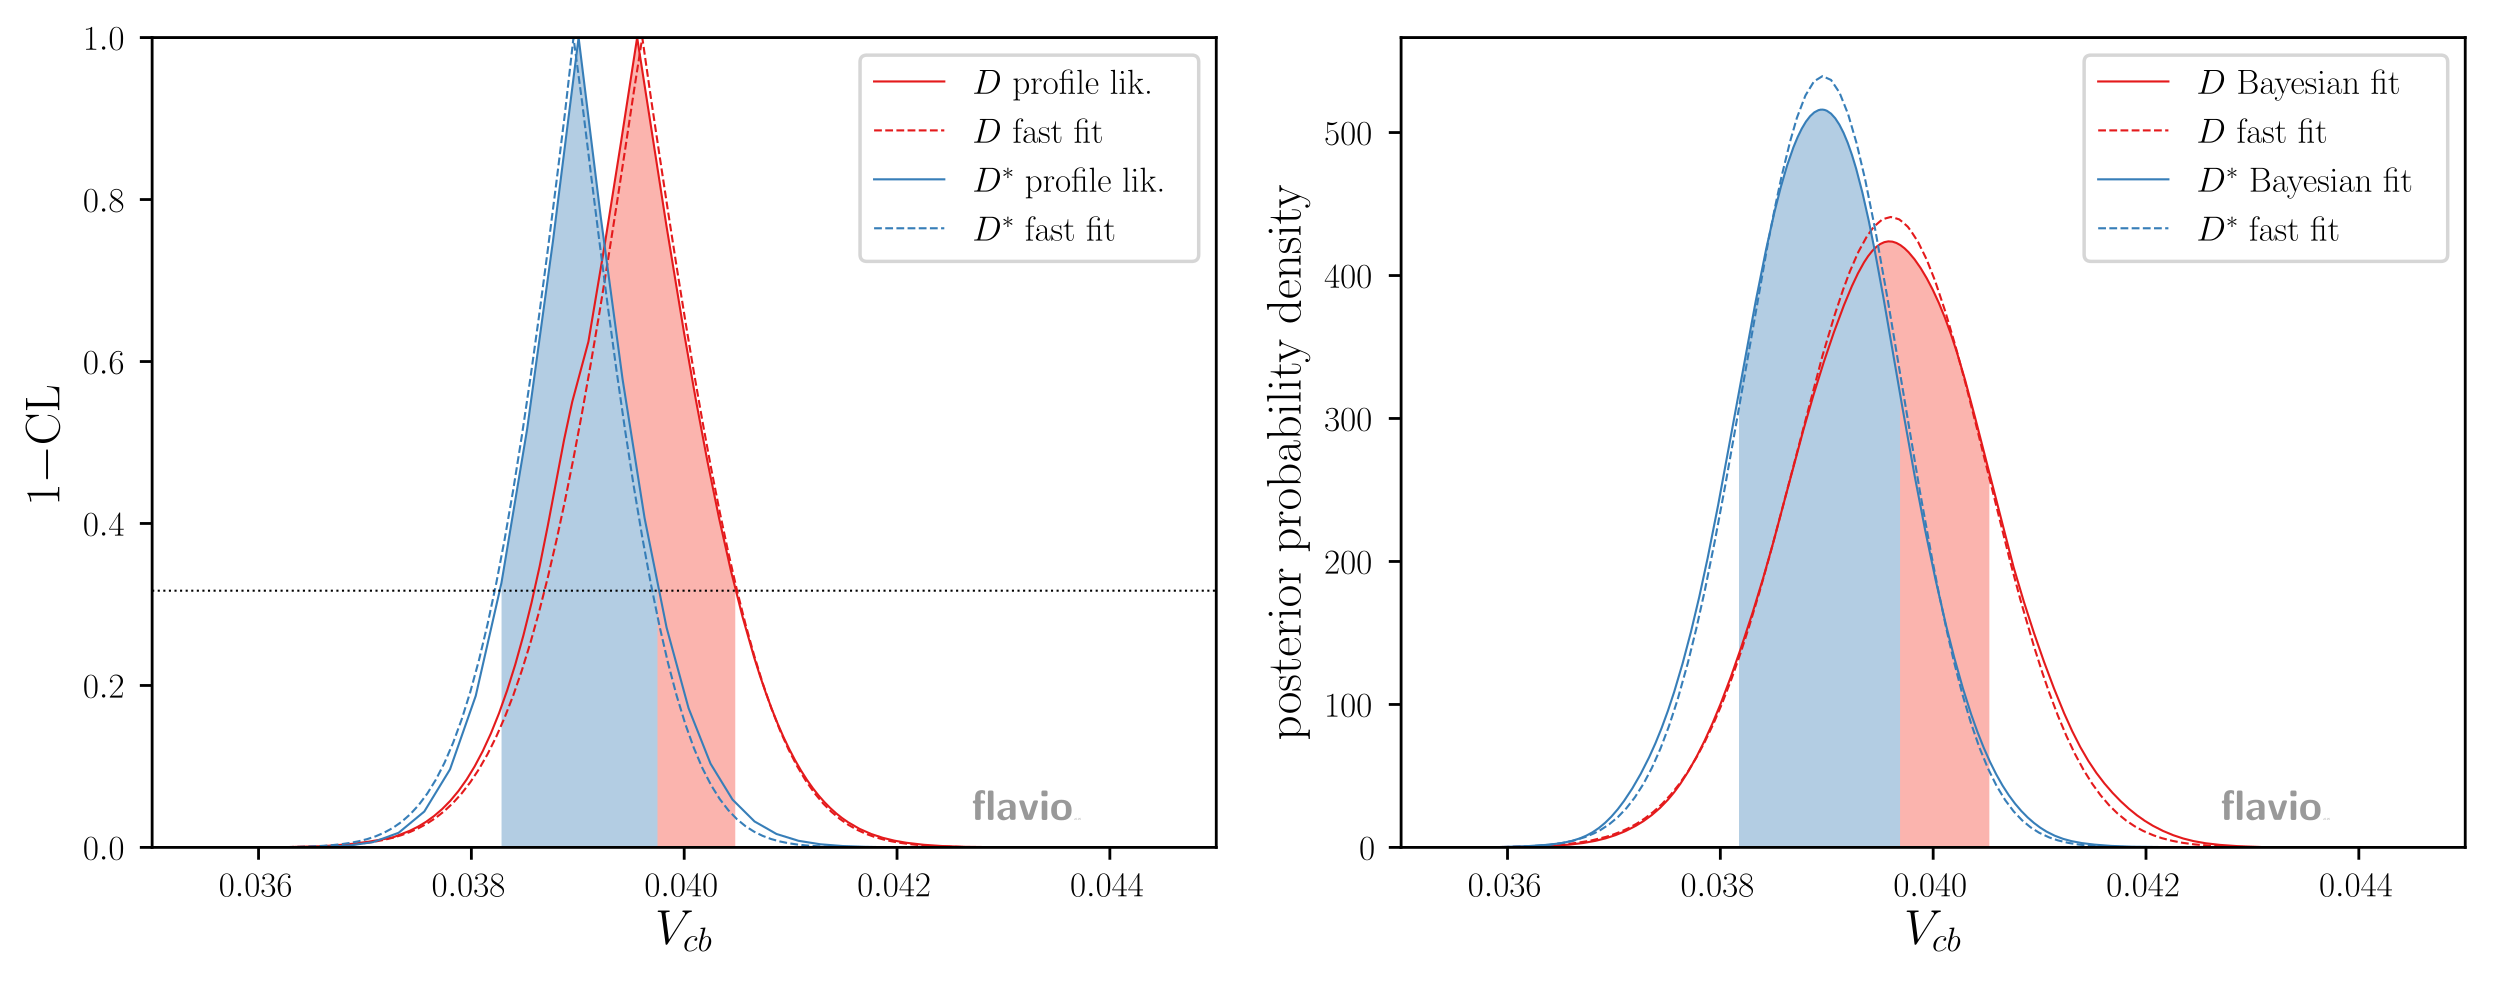<?xml version="1.0" encoding="utf-8" standalone="no"?>
<!DOCTYPE svg PUBLIC "-//W3C//DTD SVG 1.1//EN"
  "http://www.w3.org/Graphics/SVG/1.1/DTD/svg11.dtd">
<!-- Created with matplotlib (http://matplotlib.org/) -->
<svg height="280pt" version="1.1" viewBox="0 0 712 280" width="712pt" xmlns="http://www.w3.org/2000/svg" xmlns:xlink="http://www.w3.org/1999/xlink">
 <defs>
  <style type="text/css">
*{stroke-linecap:butt;stroke-linejoin:round;}
  </style>
 </defs>
 <g id="figure_1">
  <g id="patch_1">
   <path d="M 0 280.8 
L 712.8 280.8 
L 712.8 0 
L 0 0 
z
" style="fill:#ffffff;"/>
  </g>
  <g id="axes_1">
   <g id="patch_2">
    <path d="M 43.328 241.346 
L 346.393 241.346 
L 346.393 10.7 
L 43.328 10.7 
z
" style="fill:#ffffff;"/>
   </g>
   <g id="PolyCollection_1">
    <path clip-path="url(#p4afcc14791)" d="M 152.332 167.398 
L 152.332 241.346 
L 152.563 241.346 
L 152.793 241.346 
L 153.023 241.346 
L 153.254 241.346 
L 153.484 241.346 
L 153.714 241.346 
L 153.945 241.346 
L 154.175 241.346 
L 154.405 241.346 
L 154.636 241.346 
L 154.866 241.346 
L 155.096 241.346 
L 155.327 241.346 
L 155.557 241.346 
L 155.787 241.346 
L 156.018 241.346 
L 156.248 241.346 
L 156.478 241.346 
L 156.708 241.346 
L 156.939 241.346 
L 157.169 241.346 
L 157.399 241.346 
L 157.63 241.346 
L 157.86 241.346 
L 158.09 241.346 
L 158.321 241.346 
L 158.551 241.346 
L 158.781 241.346 
L 159.012 241.346 
L 159.242 241.346 
L 159.472 241.346 
L 159.703 241.346 
L 159.933 241.346 
L 160.163 241.346 
L 160.394 241.346 
L 160.624 241.346 
L 160.854 241.346 
L 161.085 241.346 
L 161.315 241.346 
L 161.545 241.346 
L 161.776 241.346 
L 162.006 241.346 
L 162.236 241.346 
L 162.467 241.346 
L 162.697 241.346 
L 162.927 241.346 
L 163.158 241.346 
L 163.388 241.346 
L 163.618 241.346 
L 163.849 241.346 
L 164.079 241.346 
L 164.309 241.346 
L 164.54 241.346 
L 164.77 241.346 
L 165 241.346 
L 165.231 241.346 
L 165.461 241.346 
L 165.691 241.346 
L 165.922 241.346 
L 166.152 241.346 
L 166.382 241.346 
L 166.613 241.346 
L 166.843 241.346 
L 167.073 241.346 
L 167.304 241.346 
L 167.534 241.346 
L 167.764 241.346 
L 167.995 241.346 
L 168.225 241.346 
L 168.455 241.346 
L 168.685 241.346 
L 168.916 241.346 
L 169.146 241.346 
L 169.376 241.346 
L 169.607 241.346 
L 169.837 241.346 
L 170.067 241.346 
L 170.298 241.346 
L 170.528 241.346 
L 170.758 241.346 
L 170.989 241.346 
L 171.219 241.346 
L 171.449 241.346 
L 171.68 241.346 
L 171.91 241.346 
L 172.14 241.346 
L 172.371 241.346 
L 172.601 241.346 
L 172.831 241.346 
L 173.062 241.346 
L 173.292 241.346 
L 173.522 241.346 
L 173.753 241.346 
L 173.983 241.346 
L 174.213 241.346 
L 174.444 241.346 
L 174.674 241.346 
L 174.904 241.346 
L 175.135 241.346 
L 175.365 241.346 
L 175.595 241.346 
L 175.826 241.346 
L 176.056 241.346 
L 176.286 241.346 
L 176.517 241.346 
L 176.747 241.346 
L 176.977 241.346 
L 177.208 241.346 
L 177.438 241.346 
L 177.668 241.346 
L 177.899 241.346 
L 178.129 241.346 
L 178.359 241.346 
L 178.59 241.346 
L 178.82 241.346 
L 179.05 241.346 
L 179.281 241.346 
L 179.511 241.346 
L 179.741 241.346 
L 179.972 241.346 
L 180.202 241.346 
L 180.432 241.346 
L 180.662 241.346 
L 180.893 241.346 
L 181.123 241.346 
L 181.353 241.346 
L 181.463 241.346 
L 181.463 241.346 
L 181.463 241.346 
L 181.463 241.346 
L 181.463 241.346 
L 181.463 241.346 
L 181.463 241.346 
L 181.463 241.346 
L 181.463 241.346 
L 181.463 241.346 
L 181.543 241.346 
L 181.708 241.346 
L 181.874 241.346 
L 182.04 241.346 
L 182.206 241.346 
L 182.372 241.346 
L 182.538 241.346 
L 182.704 241.346 
L 182.869 241.346 
L 183.035 241.346 
L 183.201 241.346 
L 183.367 241.346 
L 183.533 241.346 
L 183.699 241.346 
L 183.864 241.346 
L 184.03 241.346 
L 184.196 241.346 
L 184.362 241.346 
L 184.528 241.346 
L 184.694 241.346 
L 184.86 241.346 
L 185.025 241.346 
L 185.191 241.346 
L 185.357 241.346 
L 185.523 241.346 
L 185.689 241.346 
L 185.855 241.346 
L 186.02 241.346 
L 186.186 241.346 
L 186.352 241.346 
L 186.518 241.346 
L 186.684 241.346 
L 186.85 241.346 
L 187.016 241.346 
L 187.181 241.346 
L 187.347 241.346 
L 187.513 241.346 
L 187.679 241.346 
L 187.845 241.346 
L 188.011 241.346 
L 188.176 241.346 
L 188.342 241.346 
L 188.508 241.346 
L 188.674 241.346 
L 188.84 241.346 
L 189.006 241.346 
L 189.171 241.346 
L 189.337 241.346 
L 189.503 241.346 
L 189.669 241.346 
L 189.835 241.346 
L 190.001 241.346 
L 190.167 241.346 
L 190.332 241.346 
L 190.498 241.346 
L 190.664 241.346 
L 190.83 241.346 
L 190.996 241.346 
L 191.162 241.346 
L 191.327 241.346 
L 191.493 241.346 
L 191.659 241.346 
L 191.825 241.346 
L 191.991 241.346 
L 192.157 241.346 
L 192.323 241.346 
L 192.488 241.346 
L 192.654 241.346 
L 192.82 241.346 
L 192.986 241.346 
L 193.152 241.346 
L 193.318 241.346 
L 193.483 241.346 
L 193.649 241.346 
L 193.815 241.346 
L 193.981 241.346 
L 194.147 241.346 
L 194.313 241.346 
L 194.479 241.346 
L 194.644 241.346 
L 194.81 241.346 
L 194.976 241.346 
L 195.142 241.346 
L 195.308 241.346 
L 195.474 241.346 
L 195.639 241.346 
L 195.805 241.346 
L 195.971 241.346 
L 196.137 241.346 
L 196.303 241.346 
L 196.469 241.346 
L 196.635 241.346 
L 196.8 241.346 
L 196.966 241.346 
L 197.132 241.346 
L 197.298 241.346 
L 197.464 241.346 
L 197.63 241.346 
L 197.795 241.346 
L 197.961 241.346 
L 198.127 241.346 
L 198.293 241.346 
L 198.459 241.346 
L 198.625 241.346 
L 198.791 241.346 
L 198.956 241.346 
L 199.122 241.346 
L 199.288 241.346 
L 199.454 241.346 
L 199.62 241.346 
L 199.786 241.346 
L 199.951 241.346 
L 200.117 241.346 
L 200.283 241.346 
L 200.449 241.346 
L 200.615 241.346 
L 200.781 241.346 
L 200.947 241.346 
L 201.112 241.346 
L 201.278 241.346 
L 201.444 241.346 
L 201.61 241.346 
L 201.776 241.346 
L 201.942 241.346 
L 202.107 241.346 
L 202.273 241.346 
L 202.439 241.346 
L 202.605 241.346 
L 202.771 241.346 
L 202.937 241.346 
L 203.103 241.346 
L 203.268 241.346 
L 203.434 241.346 
L 203.6 241.346 
L 203.766 241.346 
L 203.932 241.346 
L 204.098 241.346 
L 204.263 241.346 
L 204.429 241.346 
L 204.595 241.346 
L 204.761 241.346 
L 204.927 241.346 
L 205.093 241.346 
L 205.259 241.346 
L 205.424 241.346 
L 205.59 241.346 
L 205.756 241.346 
L 205.922 241.346 
L 206.088 241.346 
L 206.254 241.346 
L 206.419 241.346 
L 206.585 241.346 
L 206.751 241.346 
L 206.917 241.346 
L 207.083 241.346 
L 207.249 241.346 
L 207.415 241.346 
L 207.58 241.346 
L 207.746 241.346 
L 207.912 241.346 
L 208.078 241.346 
L 208.244 241.346 
L 208.41 241.346 
L 208.575 241.346 
L 208.741 241.346 
L 208.907 241.346 
L 209.073 241.346 
L 209.239 241.346 
L 209.405 241.346 
L 209.405 167.611 
L 209.405 167.611 
L 209.239 166.933 
L 209.073 166.255 
L 208.907 165.578 
L 208.741 164.9 
L 208.575 164.222 
L 208.41 163.544 
L 208.244 162.866 
L 208.078 162.179 
L 207.912 161.462 
L 207.746 160.745 
L 207.58 160.029 
L 207.415 159.312 
L 207.249 158.595 
L 207.083 157.878 
L 206.917 157.161 
L 206.751 156.445 
L 206.585 155.728 
L 206.419 155.003 
L 206.254 154.248 
L 206.088 153.493 
L 205.922 152.738 
L 205.756 151.982 
L 205.59 151.227 
L 205.424 150.472 
L 205.259 149.717 
L 205.093 148.961 
L 204.927 148.206 
L 204.761 147.445 
L 204.595 146.652 
L 204.429 145.859 
L 204.263 145.066 
L 204.098 144.273 
L 203.932 143.48 
L 203.766 142.687 
L 203.6 141.894 
L 203.434 141.101 
L 203.268 140.309 
L 203.103 139.512 
L 202.937 138.682 
L 202.771 137.853 
L 202.605 137.023 
L 202.439 136.194 
L 202.273 135.364 
L 202.107 134.535 
L 201.942 133.705 
L 201.776 132.876 
L 201.61 132.046 
L 201.444 131.214 
L 201.278 130.35 
L 201.112 129.485 
L 200.947 128.62 
L 200.781 127.756 
L 200.615 126.891 
L 200.449 126.026 
L 200.283 125.162 
L 200.117 124.297 
L 199.951 123.432 
L 199.786 122.567 
L 199.62 121.669 
L 199.454 120.771 
L 199.288 119.873 
L 199.122 118.975 
L 198.956 118.077 
L 198.791 117.179 
L 198.625 116.281 
L 198.459 115.383 
L 198.293 114.485 
L 198.127 113.587 
L 197.961 112.658 
L 197.795 111.729 
L 197.63 110.799 
L 197.464 109.87 
L 197.298 108.94 
L 197.132 108.011 
L 196.966 107.081 
L 196.8 106.152 
L 196.635 105.223 
L 196.469 104.293 
L 196.303 103.337 
L 196.137 102.378 
L 195.971 101.42 
L 195.805 100.461 
L 195.639 99.503 
L 195.474 98.544 
L 195.308 97.586 
L 195.142 96.627 
L 194.976 95.669 
L 194.81 94.71 
L 194.644 93.729 
L 194.479 92.744 
L 194.313 91.759 
L 194.147 90.774 
L 193.981 89.789 
L 193.815 88.804 
L 193.649 87.819 
L 193.483 86.834 
L 193.318 85.849 
L 193.152 84.864 
L 192.986 83.86 
L 192.82 82.851 
L 192.654 81.843 
L 192.488 80.834 
L 192.323 79.826 
L 192.157 78.817 
L 191.991 77.809 
L 191.825 76.8 
L 191.659 75.792 
L 191.493 74.783 
L 191.327 73.758 
L 191.162 72.729 
L 190.996 71.7 
L 190.83 70.671 
L 190.664 69.642 
L 190.498 68.613 
L 190.332 67.584 
L 190.167 66.555 
L 190.001 65.526 
L 189.835 64.497 
L 189.669 63.455 
L 189.503 62.409 
L 189.337 61.363 
L 189.171 60.317 
L 189.006 59.27 
L 188.84 58.224 
L 188.674 57.178 
L 188.508 56.132 
L 188.342 55.085 
L 188.176 54.039 
L 188.011 52.983 
L 187.845 51.923 
L 187.679 50.863 
L 187.513 49.803 
L 187.347 48.743 
L 187.181 47.683 
L 187.016 46.623 
L 186.85 45.563 
L 186.684 44.503 
L 186.518 43.443 
L 186.352 42.377 
L 186.186 41.306 
L 186.02 40.236 
L 185.855 39.166 
L 185.689 38.096 
L 185.523 37.026 
L 185.357 35.956 
L 185.191 34.885 
L 185.025 33.815 
L 184.86 32.745 
L 184.694 31.671 
L 184.528 30.594 
L 184.362 29.517 
L 184.196 28.441 
L 184.03 27.364 
L 183.864 26.287 
L 183.699 25.211 
L 183.533 24.134 
L 183.367 23.057 
L 183.201 21.981 
L 183.035 20.904 
L 182.869 19.827 
L 182.704 18.751 
L 182.538 17.674 
L 182.372 16.597 
L 182.206 15.521 
L 182.04 14.444 
L 181.874 13.367 
L 181.708 12.291 
L 181.543 11.214 
L 181.463 10.7 
L 181.463 10.7 
L 181.463 10.7 
L 181.463 10.7 
L 181.463 10.7 
L 181.463 10.7 
L 181.463 10.7 
L 181.463 10.7 
L 181.463 10.7 
L 181.463 10.7 
L 181.353 11.416 
L 181.123 12.915 
L 180.893 14.415 
L 180.662 15.914 
L 180.432 17.414 
L 180.202 18.913 
L 179.972 20.413 
L 179.741 21.912 
L 179.511 23.411 
L 179.281 24.911 
L 179.05 26.404 
L 178.82 27.889 
L 178.59 29.374 
L 178.359 30.858 
L 178.129 32.343 
L 177.899 33.828 
L 177.668 35.313 
L 177.438 36.798 
L 177.208 38.282 
L 176.977 39.767 
L 176.747 41.244 
L 176.517 42.707 
L 176.286 44.17 
L 176.056 45.633 
L 175.826 47.097 
L 175.595 48.56 
L 175.365 50.023 
L 175.135 51.486 
L 174.904 52.949 
L 174.674 54.413 
L 174.444 55.865 
L 174.213 57.298 
L 173.983 58.73 
L 173.753 60.162 
L 173.522 61.595 
L 173.292 63.027 
L 173.062 64.46 
L 172.831 65.892 
L 172.601 67.324 
L 172.371 68.757 
L 172.14 70.177 
L 171.91 71.57 
L 171.68 72.963 
L 171.449 74.356 
L 171.219 75.749 
L 170.989 77.142 
L 170.758 78.535 
L 170.528 79.928 
L 170.298 81.321 
L 170.067 82.714 
L 169.837 84.096 
L 169.607 85.444 
L 169.376 86.793 
L 169.146 88.141 
L 168.916 89.49 
L 168.685 90.838 
L 168.455 92.187 
L 168.225 93.536 
L 167.995 94.884 
L 167.764 96.233 
L 167.534 97.483 
L 167.304 98.353 
L 167.073 99.224 
L 166.843 100.094 
L 166.613 100.965 
L 166.382 101.835 
L 166.152 102.705 
L 165.922 103.576 
L 165.691 104.446 
L 165.461 105.317 
L 165.231 106.183 
L 165 107.025 
L 164.77 107.866 
L 164.54 108.708 
L 164.309 109.55 
L 164.079 110.392 
L 163.849 111.234 
L 163.618 112.076 
L 163.388 112.918 
L 163.158 113.76 
L 162.927 114.629 
L 162.697 115.704 
L 162.467 116.779 
L 162.236 117.854 
L 162.006 118.928 
L 161.776 120.003 
L 161.545 121.078 
L 161.315 122.153 
L 161.085 123.228 
L 160.854 124.303 
L 160.624 125.386 
L 160.394 126.584 
L 160.163 127.782 
L 159.933 128.98 
L 159.703 130.177 
L 159.472 131.375 
L 159.242 132.573 
L 159.012 133.771 
L 158.781 134.968 
L 158.551 136.166 
L 158.321 137.365 
L 158.09 138.598 
L 157.86 139.831 
L 157.63 141.065 
L 157.399 142.298 
L 157.169 143.531 
L 156.939 144.764 
L 156.708 145.998 
L 156.478 147.231 
L 156.248 148.464 
L 156.018 149.697 
L 155.787 150.849 
L 155.557 151.999 
L 155.327 153.148 
L 155.096 154.298 
L 154.866 155.448 
L 154.636 156.598 
L 154.405 157.748 
L 154.175 158.898 
L 153.945 160.047 
L 153.714 161.197 
L 153.484 162.237 
L 153.254 163.269 
L 153.023 164.302 
L 152.793 165.334 
L 152.563 166.366 
L 152.332 167.398 
z
" style="fill:#fbb4ae;"/>
   </g>
   <g id="PolyCollection_2">
    <path clip-path="url(#p4afcc14791)" d="M 142.84 165.861 
L 142.84 241.346 
L 143.561 241.346 
L 144.283 241.346 
L 145.004 241.346 
L 145.725 241.346 
L 146.447 241.346 
L 147.168 241.346 
L 147.889 241.346 
L 148.611 241.346 
L 149.332 241.346 
L 150.053 241.346 
L 150.775 241.346 
L 151.496 241.346 
L 152.217 241.346 
L 152.939 241.346 
L 153.66 241.346 
L 154.381 241.346 
L 155.103 241.346 
L 155.824 241.346 
L 156.545 241.346 
L 157.267 241.346 
L 157.988 241.346 
L 158.709 241.346 
L 159.431 241.346 
L 160.152 241.346 
L 160.873 241.346 
L 161.595 241.346 
L 162.316 241.346 
L 163.037 241.346 
L 163.759 241.346 
L 164.48 241.346 
L 164.786 241.346 
L 164.786 241.346 
L 164.786 241.346 
L 164.786 241.346 
L 164.786 241.346 
L 164.786 241.346 
L 164.786 241.346 
L 164.786 241.346 
L 164.786 241.346 
L 164.786 241.346 
L 165.047 241.346 
L 165.664 241.346 
L 166.281 241.346 
L 166.897 241.346 
L 167.514 241.346 
L 168.131 241.346 
L 168.748 241.346 
L 169.365 241.346 
L 169.982 241.346 
L 170.598 241.346 
L 171.215 241.346 
L 171.832 241.346 
L 172.449 241.346 
L 173.066 241.346 
L 173.683 241.346 
L 174.299 241.346 
L 174.916 241.346 
L 175.533 241.346 
L 176.15 241.346 
L 176.767 241.346 
L 177.383 241.346 
L 178 241.346 
L 178.617 241.346 
L 179.234 241.346 
L 179.851 241.346 
L 180.468 241.346 
L 181.084 241.346 
L 181.701 241.346 
L 182.318 241.346 
L 182.935 241.346 
L 183.552 241.346 
L 184.169 241.346 
L 184.785 241.346 
L 185.402 241.346 
L 186.019 241.346 
L 186.636 241.346 
L 187.253 241.346 
L 187.253 165.848 
L 187.253 165.848 
L 186.636 162.776 
L 186.019 159.705 
L 185.402 156.633 
L 184.785 153.562 
L 184.169 150.49 
L 183.552 147.391 
L 182.935 143.5 
L 182.318 139.609 
L 181.701 135.717 
L 181.084 131.826 
L 180.468 127.935 
L 179.851 124.044 
L 179.234 120.153 
L 178.617 116.261 
L 178 112.37 
L 177.383 108.479 
L 176.767 103.975 
L 176.15 99.389 
L 175.533 94.802 
L 174.916 90.216 
L 174.299 85.63 
L 173.683 81.043 
L 173.066 76.457 
L 172.449 71.871 
L 171.832 67.284 
L 171.215 62.698 
L 170.598 57.811 
L 169.982 52.812 
L 169.365 47.812 
L 168.748 42.813 
L 168.131 37.814 
L 167.514 32.815 
L 166.897 27.816 
L 166.281 22.817 
L 165.664 17.817 
L 165.047 12.818 
L 164.786 10.7 
L 164.786 10.7 
L 164.786 10.7 
L 164.786 10.7 
L 164.786 10.7 
L 164.786 10.7 
L 164.786 10.7 
L 164.786 10.7 
L 164.786 10.7 
L 164.786 10.7 
L 164.48 13.126 
L 163.759 18.852 
L 163.037 24.578 
L 162.316 30.304 
L 161.595 36.03 
L 160.873 41.756 
L 160.152 47.482 
L 159.431 53.207 
L 158.709 58.933 
L 157.988 64.659 
L 157.267 70.257 
L 156.545 75.508 
L 155.824 80.76 
L 155.103 86.012 
L 154.381 91.264 
L 153.66 96.516 
L 152.939 101.768 
L 152.217 107.02 
L 151.496 112.272 
L 150.775 117.523 
L 150.053 122.665 
L 149.332 126.984 
L 148.611 131.304 
L 147.889 135.624 
L 147.168 139.943 
L 146.447 144.263 
L 145.725 148.582 
L 145.004 152.902 
L 144.283 157.222 
L 143.561 161.541 
L 142.84 165.861 
z
" style="fill:#b3cde3;"/>
   </g>
   <g id="matplotlib.axis_1">
    <g id="xtick_1">
     <g id="line2d_1">
      <defs>
       <path d="M 0 0 
L 0 3.5 
" id="mfc1388ca57" style="stroke:#000000;stroke-width:0.8;"/>
      </defs>
      <g>
       <use style="stroke:#000000;stroke-width:0.8;" x="73.634" xlink:href="#mfc1388ca57" y="241.346"/>
      </g>
     </g>
     <g id="text_1">
      <!-- $0.036$ -->
      <defs>
       <path d="M 42 31.641 
C 42 37.75 41.906 48.125 37.703 56.109 
C 34 63.109 28.094 65.594 22.906 65.594 
C 18.094 65.594 12 63.406 8.203 56.203 
C 4.203 48.719 3.797 39.438 3.797 31.641 
C 3.797 25.953 3.906 17.281 7 9.672 
C 11.297 -0.609 19 -2 22.906 -2 
C 27.5 -2 34.5 -0.109 38.594 9.375 
C 41.594 16.281 42 24.359 42 31.641 
z
M 22.906 -0.406 
C 16.5 -0.406 12.703 5.078 11.297 12.688 
C 10.203 18.562 10.203 27.156 10.203 32.75 
C 10.203 40.438 10.203 46.828 11.5 52.922 
C 13.406 61.391 19 64 22.906 64 
C 27 64 32.297 61.297 34.203 53.125 
C 35.5 47.438 35.594 40.734 35.594 32.75 
C 35.594 26.25 35.594 18.266 34.406 12.375 
C 32.297 1.484 26.406 -0.406 22.906 -0.406 
z
" id="CMR17-48"/>
       <path d="M 18.406 4.797 
C 18.406 7.688 16 9.672 13.594 9.672 
C 10.703 9.672 8.703 7.281 8.703 4.891 
C 8.703 2 11.094 0 13.5 0 
C 16.406 0 18.406 2.391 18.406 4.797 
z
" id="CMMI12-58"/>
       <path d="M 22.094 33.703 
C 31 33.703 34.906 25.969 34.906 17.031 
C 34.906 5 28.5 0.391 22.703 0.391 
C 17.406 0.391 8.797 3.031 6.094 10.828 
C 6.594 10.625 7.094 10.625 7.594 10.625 
C 10 10.625 11.797 12.219 11.797 14.812 
C 11.797 17.703 9.594 19 7.594 19 
C 5.906 19 3.297 18.203 3.297 14.469 
C 3.297 5.234 12.297 -2 22.906 -2 
C 34 -2 42.5 6.719 42.5 16.953 
C 42.5 26.672 34.5 33.703 25 34.797 
C 32.594 36.375 39.906 43.062 39.906 52.016 
C 39.906 59.688 32 65.297 23 65.297 
C 13.906 65.297 5.906 59.828 5.906 52.016 
C 5.906 48.594 8.5 48 9.797 48 
C 11.906 48 13.703 49.297 13.703 51.891 
C 13.703 54.469 11.906 55.766 9.797 55.766 
C 9.406 55.766 8.906 55.766 8.5 55.578 
C 11.406 61.859 19.297 63 22.797 63 
C 26.297 63 32.906 61.328 32.906 51.875 
C 32.906 49.109 32.5 44.188 29.094 39.844 
C 26.094 36 22.703 36 19.406 35.688 
C 18.906 35.688 16.594 35.453 16.203 35.453 
C 15.5 35.359 15.094 35.266 15.094 34.5 
C 15.094 33.797 15.203 33.703 17.203 33.703 
z
" id="CMR17-51"/>
       <path d="M 10.594 34 
C 10.594 57.656 21.797 63 28.297 63 
C 30.406 63 35.5 62.641 37.5 59 
C 35.906 59 32.906 59 32.906 55.516 
C 32.906 52.828 35.094 51.922 36.5 51.922 
C 37.406 51.922 40.094 52.312 40.094 55.625 
C 40.094 61.781 35.094 65.297 28.203 65.297 
C 16.297 65.297 3.797 52.969 3.797 31 
C 3.797 3.953 15.094 -2 23.094 -2 
C 32.797 -2 42 6.672 42 20.047 
C 42 32.516 33.906 41.594 23.703 41.594 
C 17.594 41.594 13.094 37.609 10.594 30.625 
z
M 23.094 0.391 
C 10.797 0.391 10.797 18.75 10.797 22.438 
C 10.797 29.625 14.203 40 23.5 40 
C 25.203 40 30.094 40 33.406 33.125 
C 35.203 29.219 35.203 25.141 35.203 20.141 
C 35.203 14.75 35.203 10.781 33.094 6.781 
C 30.906 2.672 27.703 0.391 23.094 0.391 
z
" id="CMR17-54"/>
      </defs>
      <g transform="translate(62.288 255.265)scale(0.1 -0.1)">
       <use transform="scale(0.996)" xlink:href="#CMR17-48"/>
       <use transform="translate(45.69 0)scale(0.996)" xlink:href="#CMMI12-58"/>
       <use transform="translate(72.788 0)scale(0.996)" xlink:href="#CMR17-48"/>
       <use transform="translate(118.478 0)scale(0.996)" xlink:href="#CMR17-51"/>
       <use transform="translate(164.169 0)scale(0.996)" xlink:href="#CMR17-54"/>
      </g>
     </g>
    </g>
    <g id="xtick_2">
     <g id="line2d_2">
      <g>
       <use style="stroke:#000000;stroke-width:0.8;" x="134.248" xlink:href="#mfc1388ca57" y="241.346"/>
      </g>
     </g>
     <g id="text_2">
      <!-- $0.038$ -->
      <defs>
       <path d="M 27.203 35.375 
C 33.5 38.547 39.906 43.328 39.906 50.984 
C 39.906 60.016 31.094 65.297 23 65.297 
C 13.906 65.297 5.906 58.734 5.906 49.688 
C 5.906 47.203 6.5 42.922 10.406 39.141 
C 11.406 38.156 15.594 35.172 18.297 33.281 
C 13.797 30.984 3.297 25.531 3.297 14.594 
C 3.297 4.359 13.094 -2 22.797 -2 
C 33.5 -2 42.5 5.656 42.5 15.781 
C 42.5 24.844 36.406 29.016 32.406 31.703 
z
M 14.094 44.094 
C 13.297 44.594 9.297 47.672 9.297 52.359 
C 9.297 58.422 15.594 63 22.797 63 
C 30.703 63 36.5 57.438 36.5 50.969 
C 36.5 41.703 26.094 36.422 25.594 36.422 
C 25.5 36.422 25.406 36.422 24.594 37.031 
z
M 32.5 23.734 
C 34 22.641 38.797 19.375 38.797 13.297 
C 38.797 5.953 31.406 0.391 23 0.391 
C 13.906 0.391 7 6.844 7 14.688 
C 7 22.547 13.094 29.094 20 32.188 
z
" id="CMR17-56"/>
      </defs>
      <g transform="translate(122.901 255.265)scale(0.1 -0.1)">
       <use transform="scale(0.996)" xlink:href="#CMR17-48"/>
       <use transform="translate(45.69 0)scale(0.996)" xlink:href="#CMMI12-58"/>
       <use transform="translate(72.788 0)scale(0.996)" xlink:href="#CMR17-48"/>
       <use transform="translate(118.478 0)scale(0.996)" xlink:href="#CMR17-51"/>
       <use transform="translate(164.169 0)scale(0.996)" xlink:href="#CMR17-56"/>
      </g>
     </g>
    </g>
    <g id="xtick_3">
     <g id="line2d_3">
      <g>
       <use style="stroke:#000000;stroke-width:0.8;" x="194.861" xlink:href="#mfc1388ca57" y="241.346"/>
      </g>
     </g>
     <g id="text_3">
      <!-- $0.040$ -->
      <defs>
       <path d="M 33.594 64.406 
C 33.594 66.5 33.5 66.5 31.703 66.5 
L 2 19.594 
L 2 17 
L 27.797 17 
L 27.797 7.141 
C 27.797 3.5 27.594 2.5 20.594 2.5 
L 18.703 2.5 
L 18.703 0 
C 21.906 0 27.297 0 30.703 0 
C 34.094 0 39.5 0 42.703 0 
L 42.703 2.5 
L 40.797 2.5 
C 33.797 2.5 33.594 3.5 33.594 7.141 
L 33.594 17 
L 43.797 17 
L 43.797 19.594 
L 33.594 19.594 
z
M 28.094 57.859 
L 28.094 19.594 
L 4 19.594 
z
" id="CMR17-52"/>
      </defs>
      <g transform="translate(183.514 255.265)scale(0.1 -0.1)">
       <use transform="scale(0.996)" xlink:href="#CMR17-48"/>
       <use transform="translate(45.69 0)scale(0.996)" xlink:href="#CMMI12-58"/>
       <use transform="translate(72.788 0)scale(0.996)" xlink:href="#CMR17-48"/>
       <use transform="translate(118.478 0)scale(0.996)" xlink:href="#CMR17-52"/>
       <use transform="translate(164.169 0)scale(0.996)" xlink:href="#CMR17-48"/>
      </g>
     </g>
    </g>
    <g id="xtick_4">
     <g id="line2d_4">
      <g>
       <use style="stroke:#000000;stroke-width:0.8;" x="255.474" xlink:href="#mfc1388ca57" y="241.346"/>
      </g>
     </g>
     <g id="text_4">
      <!-- $0.042$ -->
      <defs>
       <path d="M 41.703 15.453 
L 39.906 15.453 
C 38.906 8.375 38.094 7.172 37.703 6.562 
C 37.203 5.766 30 5.766 28.594 5.766 
L 9.406 5.766 
C 13 9.672 20 16.75 28.5 24.953 
C 34.594 30.734 41.703 37.531 41.703 47.422 
C 41.703 59.219 32.297 66 21.797 66 
C 10.797 66 4.094 56.312 4.094 47.344 
C 4.094 43.438 7 42.938 8.203 42.938 
C 9.203 42.938 12.203 43.547 12.203 47.031 
C 12.203 50.109 9.594 51 8.203 51 
C 7.594 51 7 50.906 6.594 50.703 
C 8.5 59.219 14.297 63.406 20.406 63.406 
C 29.094 63.406 34.797 56.516 34.797 47.422 
C 34.797 38.734 29.703 31.25 24 24.75 
L 4.094 2.281 
L 4.094 0 
L 39.297 0 
z
" id="CMR17-50"/>
      </defs>
      <g transform="translate(244.127 255.265)scale(0.1 -0.1)">
       <use transform="scale(0.996)" xlink:href="#CMR17-48"/>
       <use transform="translate(45.69 0)scale(0.996)" xlink:href="#CMMI12-58"/>
       <use transform="translate(72.788 0)scale(0.996)" xlink:href="#CMR17-48"/>
       <use transform="translate(118.478 0)scale(0.996)" xlink:href="#CMR17-52"/>
       <use transform="translate(164.169 0)scale(0.996)" xlink:href="#CMR17-50"/>
      </g>
     </g>
    </g>
    <g id="xtick_5">
     <g id="line2d_5">
      <g>
       <use style="stroke:#000000;stroke-width:0.8;" x="316.087" xlink:href="#mfc1388ca57" y="241.346"/>
      </g>
     </g>
     <g id="text_5">
      <!-- $0.044$ -->
      <g transform="translate(304.74 255.265)scale(0.1 -0.1)">
       <use transform="scale(0.996)" xlink:href="#CMR17-48"/>
       <use transform="translate(45.69 0)scale(0.996)" xlink:href="#CMMI12-58"/>
       <use transform="translate(72.788 0)scale(0.996)" xlink:href="#CMR17-48"/>
       <use transform="translate(118.478 0)scale(0.996)" xlink:href="#CMR17-52"/>
       <use transform="translate(164.169 0)scale(0.996)" xlink:href="#CMR17-52"/>
      </g>
     </g>
    </g>
    <g id="text_6">
     <!-- $V_{cb}$ -->
     <defs>
      <path d="M 61.906 56.875 
C 65.297 62.25 68.406 64.625 73.5 65.031 
C 74.5 65.125 75.297 65.125 75.297 66.906 
C 75.297 67.312 75.094 67.906 74.203 67.906 
C 72.406 67.906 68.094 67.906 66.297 67.906 
C 63.406 67.906 60.406 67.906 57.594 67.906 
C 56.797 67.906 55.797 67.906 55.797 66.031 
C 55.797 65.125 56.703 65.031 57.094 65.031 
C 60.797 64.734 61.203 62.953 61.203 61.75 
C 61.203 60.266 59.797 57.969 59.703 57.875 
L 28.297 8.438 
L 21.297 62.016 
C 21.297 65 26.5 65 27.594 65 
C 29.094 65 30 65 30 66.906 
C 30 67.906 28.906 67.906 28.594 67.906 
C 26.906 67.906 24.906 67.906 23.203 67.906 
L 17.594 67.906 
C 10.297 67.906 7.297 67.906 7.203 67.906 
C 6.594 67.906 5.406 67.906 5.406 66.094 
C 5.406 65 6.094 65 7.703 65 
C 12.797 65 13.094 64.094 13.406 61.625 
L 21.406 0.375 
C 21.703 -1.703 21.703 -2 23.094 -2 
C 24.297 -2 24.797 -1.703 25.797 -0.125 
z
" id="CMMI12-86"/>
      <path d="M 39.094 37.984 
C 37.203 37.984 36.297 37.984 34.906 36.797 
C 34.297 36.297 33.203 34.797 33.203 33.203 
C 33.203 31.203 34.703 30 36.594 30 
C 39 30 41.703 31.938 41.703 35.812 
C 41.703 40.438 37.094 44 30.203 44 
C 17.094 44 4 29.734 4 15.562 
C 4 6.891 9.406 -1 19.594 -1 
C 33.203 -1 41.797 9.719 41.797 11.031 
C 41.797 11.625 41.203 12.125 40.797 12.125 
C 40.5 12.125 40.406 12.031 39.5 11.141 
C 33.094 2.531 23.594 1 19.797 1 
C 12.906 1 10.703 6.969 10.703 11.938 
C 10.703 15.438 12.406 25.078 16 31.859 
C 18.594 36.531 24 41.906 30.297 41.906 
C 31.594 41.906 37.094 41.906 39.094 37.984 
z
" id="CMMI12-99"/>
      <path d="M 23.094 66.516 
C 23.203 66.922 23.406 67.516 23.406 68 
C 23.406 69 22.406 69 22.203 69 
C 22.094 69 18.5 68.641 16.703 68.391 
C 15 68.391 13.5 68.094 11.703 68.094 
C 9.297 67.891 8.594 67.797 8.594 66 
C 8.594 65 9.594 65 10.594 65 
C 15.703 65 15.703 64.109 15.703 63.125 
C 15.703 62.438 14.906 59.547 14.5 57.75 
L 12.094 48.203 
C 11.094 44.234 5.406 21.672 5 19.875 
C 4.5 17.406 4.5 15.703 4.5 14.406 
C 4.5 4.281 10.203 -1 16.703 -1 
C 28.297 -1 40.297 13.875 40.297 28.344 
C 40.297 37.516 35.094 44 27.594 44 
C 22.406 44 17.703 39.719 15.797 37.719 
z
M 16.797 1 
C 13.594 1 10.094 3.391 10.094 11.172 
C 10.094 14.469 10.406 16.359 12.203 23.344 
C 12.5 24.641 14.094 31.031 14.5 32.328 
C 14.703 33.125 20.594 42.016 27.406 42.016 
C 31.797 42.016 33.797 37.625 33.797 32.438 
C 33.797 27.641 31 16.359 28.5 11.172 
C 26 5.781 21.406 1 16.797 1 
z
" id="CMMI12-98"/>
     </defs>
     <g transform="translate(186.558 270.888)scale(0.14 -0.14)">
      <use transform="translate(0 14.944)scale(0.996)" xlink:href="#CMMI12-86"/>
      <use transform="translate(56.87 0)scale(0.697)" xlink:href="#CMMI12-99"/>
      <use transform="translate(86.258 0)scale(0.697)" xlink:href="#CMMI12-98"/>
     </g>
    </g>
   </g>
   <g id="matplotlib.axis_2">
    <g id="ytick_1">
     <g id="line2d_6">
      <defs>
       <path d="M 0 0 
L -3.5 0 
" id="me90fdfbe77" style="stroke:#000000;stroke-width:0.8;"/>
      </defs>
      <g>
       <use style="stroke:#000000;stroke-width:0.8;" x="43.328" xlink:href="#me90fdfbe77" y="241.346"/>
      </g>
     </g>
     <g id="text_7">
      <!-- $0.0$ -->
      <g transform="translate(23.598 244.806)scale(0.1 -0.1)">
       <use transform="scale(0.996)" xlink:href="#CMR17-48"/>
       <use transform="translate(45.69 0)scale(0.996)" xlink:href="#CMMI12-58"/>
       <use transform="translate(72.788 0)scale(0.996)" xlink:href="#CMR17-48"/>
      </g>
     </g>
    </g>
    <g id="ytick_2">
     <g id="line2d_7">
      <g>
       <use style="stroke:#000000;stroke-width:0.8;" x="43.328" xlink:href="#me90fdfbe77" y="195.217"/>
      </g>
     </g>
     <g id="text_8">
      <!-- $0.2$ -->
      <g transform="translate(23.598 198.676)scale(0.1 -0.1)">
       <use transform="scale(0.996)" xlink:href="#CMR17-48"/>
       <use transform="translate(45.69 0)scale(0.996)" xlink:href="#CMMI12-58"/>
       <use transform="translate(72.788 0)scale(0.996)" xlink:href="#CMR17-50"/>
      </g>
     </g>
    </g>
    <g id="ytick_3">
     <g id="line2d_8">
      <g>
       <use style="stroke:#000000;stroke-width:0.8;" x="43.328" xlink:href="#me90fdfbe77" y="149.088"/>
      </g>
     </g>
     <g id="text_9">
      <!-- $0.4$ -->
      <g transform="translate(23.598 152.547)scale(0.1 -0.1)">
       <use transform="scale(0.996)" xlink:href="#CMR17-48"/>
       <use transform="translate(45.69 0)scale(0.996)" xlink:href="#CMMI12-58"/>
       <use transform="translate(72.788 0)scale(0.996)" xlink:href="#CMR17-52"/>
      </g>
     </g>
    </g>
    <g id="ytick_4">
     <g id="line2d_9">
      <g>
       <use style="stroke:#000000;stroke-width:0.8;" x="43.328" xlink:href="#me90fdfbe77" y="102.959"/>
      </g>
     </g>
     <g id="text_10">
      <!-- $0.6$ -->
      <g transform="translate(23.598 106.418)scale(0.1 -0.1)">
       <use transform="scale(0.996)" xlink:href="#CMR17-48"/>
       <use transform="translate(45.69 0)scale(0.996)" xlink:href="#CMMI12-58"/>
       <use transform="translate(72.788 0)scale(0.996)" xlink:href="#CMR17-54"/>
      </g>
     </g>
    </g>
    <g id="ytick_5">
     <g id="line2d_10">
      <g>
       <use style="stroke:#000000;stroke-width:0.8;" x="43.328" xlink:href="#me90fdfbe77" y="56.829"/>
      </g>
     </g>
     <g id="text_11">
      <!-- $0.8$ -->
      <g transform="translate(23.598 60.289)scale(0.1 -0.1)">
       <use transform="scale(0.996)" xlink:href="#CMR17-48"/>
       <use transform="translate(45.69 0)scale(0.996)" xlink:href="#CMMI12-58"/>
       <use transform="translate(72.788 0)scale(0.996)" xlink:href="#CMR17-56"/>
      </g>
     </g>
    </g>
    <g id="ytick_6">
     <g id="line2d_11">
      <g>
       <use style="stroke:#000000;stroke-width:0.8;" x="43.328" xlink:href="#me90fdfbe77" y="10.7"/>
      </g>
     </g>
     <g id="text_12">
      <!-- $1.0$ -->
      <defs>
       <path d="M 26.594 63.406 
C 26.594 65.5 26.5 65.5 25.094 65.5 
C 21.203 61.188 15.297 59.797 9.703 59.797 
C 9.406 59.797 8.906 59.797 8.797 59.5 
C 8.703 59.297 8.703 59.094 8.703 57 
C 11.797 57 17 57.594 21 59.984 
L 21 7.203 
C 21 3.688 20.797 2.5 12.203 2.5 
L 9.203 2.5 
L 9.203 0 
C 14 0 19 0 23.797 0 
C 28.594 0 33.594 0 38.406 0 
L 38.406 2.5 
L 35.406 2.5 
C 26.797 2.5 26.594 3.594 26.594 7.156 
z
" id="CMR17-49"/>
      </defs>
      <g transform="translate(23.598 14.159)scale(0.1 -0.1)">
       <use transform="scale(0.996)" xlink:href="#CMR17-49"/>
       <use transform="translate(45.69 0)scale(0.996)" xlink:href="#CMMI12-58"/>
       <use transform="translate(72.788 0)scale(0.996)" xlink:href="#CMR17-48"/>
      </g>
     </g>
    </g>
    <g id="text_13">
     <!-- $1-$CL -->
     <defs>
      <path d="M 65.906 23 
C 67.594 23 69.406 23 69.406 25 
C 69.406 27 67.594 27 65.906 27 
L 11.797 27 
C 10.094 27 8.297 27 8.297 25 
C 8.297 23 10.094 23 11.797 23 
z
" id="CMSY10-0"/>
      <path d="M 62.094 67.016 
C 62.094 68.797 62 68.906 61.406 68.906 
C 61 68.906 60.906 68.797 60.203 67.609 
L 55.797 59.25 
C 50.906 65.422 44.906 69 37.203 69 
C 20.094 69 4.594 54 4.594 33.562 
C 4.594 12.906 20.094 -2 37.297 -2 
C 52.594 -2 62.094 11.406 62.094 22.828 
C 62.094 23.812 62.094 24.219 61.203 24.219 
C 60.406 24.219 60.406 23.922 60.297 23.031 
C 59.5 9.141 49.5 0.594 38.703 0.594 
C 28.5 0.594 12.203 7.734 12.203 33.547 
C 12.203 59.453 28.797 66.406 38.5 66.406 
C 49.797 66.406 58 56.688 59.906 42.891 
C 60.094 41.688 60.094 41.484 61 41.484 
C 62.094 41.484 62.094 41.688 62.094 43.484 
z
" id="CMR17-67"/>
      <path d="M 54.203 25.234 
L 52.406 25.234 
C 51.594 15.359 50.297 2.594 33.203 2.594 
L 23.906 2.594 
C 19.906 2.594 19.703 3.078 19.703 6.469 
L 19.703 60.906 
C 19.703 64.516 19.906 65.5 27.5 65.5 
L 29.703 65.5 
L 29.703 68 
C 25.594 68 20.797 68 16.703 68 
C 13.594 68 8 68 5.094 68 
L 5.094 65.5 
C 12 65.5 13.094 65.5 13.094 61.016 
L 13.094 7.062 
C 13.094 2.594 12 2.594 5.094 2.594 
L 5.094 0 
L 51.797 0 
z
" id="CMR17-76"/>
     </defs>
     <g transform="translate(16.886 144.06)rotate(-90)scale(0.14 -0.14)">
      <use transform="scale(0.996)" xlink:href="#CMR17-49"/>
      <use transform="translate(45.69 0)scale(0.996)" xlink:href="#CMSY10-0"/>
      <use transform="translate(123.178 0)scale(0.996)" xlink:href="#CMR17-67"/>
      <use transform="translate(189.688 0)scale(0.996)" xlink:href="#CMR17-76"/>
     </g>
    </g>
   </g>
   <g id="line2d_12">
    <path clip-path="url(#p4afcc14791)" d="M -1 241.346 
L 81.975 241.244 
L 91.23 241.017 
L 95.857 240.722 
L 100.484 240.302 
L 105.112 239.699 
L 109.739 238.901 
L 112.053 238.435 
L 116.68 236.618 
L 118.994 235.467 
L 121.308 234.076 
L 123.621 232.407 
L 125.935 230.418 
L 128.249 228.06 
L 130.562 225.283 
L 132.876 222.033 
L 135.19 218.253 
L 137.503 213.883 
L 139.817 208.86 
L 142.131 203.12 
L 144.444 196.597 
L 146.758 189.224 
L 149.072 180.93 
L 151.386 171.641 
L 153.699 161.272 
L 156.013 149.722 
L 160.64 125.302 
L 162.954 114.505 
L 167.581 97.303 
L 172.209 69.764 
L 176.836 40.678 
L 181.463 10.7 
L 181.463 10.7 
L 189.793 64.239 
L 194.791 94.6 
L 198.123 113.564 
L 201.455 131.271 
L 204.787 147.568 
L 208.119 162.355 
L 211.451 175.579 
L 214.783 187.235 
L 216.448 192.486 
L 218.114 197.361 
L 219.78 201.871 
L 221.446 206.029 
L 223.112 209.848 
L 224.778 213.342 
L 226.444 216.528 
L 228.11 219.421 
L 229.776 222.04 
L 231.442 224.4 
L 233.108 226.521 
L 234.774 228.419 
L 236.44 230.111 
L 238.106 231.614 
L 239.772 232.944 
L 241.438 234.117 
L 244.77 236.048 
L 248.102 237.516 
L 251.434 238.615 
L 254.765 239.426 
L 258.097 240.014 
L 263.095 240.597 
L 268.093 240.938 
L 274.757 241.174 
L 286.419 241.313 
L 318.072 241.346 
L 346.393 241.346 
L 346.393 241.346 
" style="fill:none;stroke:#e41a1c;stroke-linecap:square;stroke-width:0.6;"/>
   </g>
   <g id="line2d_13">
    <path clip-path="url(#p4afcc14791)" d="M 43.328 241.346 
L 45.777 241.346 
L 48.226 241.346 
L 50.675 241.345 
L 53.124 241.345 
L 55.573 241.344 
L 58.022 241.343 
L 60.471 241.341 
L 62.92 241.339 
L 65.369 241.336 
L 67.818 241.332 
L 70.267 241.326 
L 72.716 241.317 
L 75.165 241.306 
L 77.614 241.291 
L 80.063 241.27 
L 82.512 241.242 
L 84.961 241.205 
L 87.41 241.156 
L 89.859 241.091 
L 92.308 241.006 
L 94.757 240.895 
L 97.206 240.751 
L 99.655 240.566 
L 102.104 240.329 
L 104.553 240.028 
L 107.002 239.649 
L 109.451 239.173 
L 111.9 238.579 
L 114.349 237.845 
L 116.798 236.942 
L 119.247 235.838 
L 121.696 234.5 
L 124.145 232.887 
L 126.594 230.957 
L 129.043 228.662 
L 131.492 225.954 
L 133.941 222.779 
L 136.39 219.083 
L 138.839 214.81 
L 141.288 209.907 
L 143.737 204.32 
L 146.186 197.999 
L 148.635 190.899 
L 151.084 182.983 
L 153.533 174.222 
L 155.982 164.595 
L 158.431 154.097 
L 160.88 142.733 
L 163.329 130.526 
L 165.779 117.51 
L 168.228 103.739 
L 170.677 89.279 
L 173.126 74.212 
L 175.575 58.636 
L 178.024 42.657 
L 180.473 26.389 
L 182.922 10.7 
L 185.371 27.843 
L 187.82 44.192 
L 190.269 60.302 
L 192.718 76.053 
L 195.167 91.328 
L 197.616 106.019 
L 200.065 120.034 
L 202.514 133.293 
L 204.963 145.732 
L 207.412 157.303 
L 209.861 167.978 
L 212.31 177.742 
L 214.759 186.596 
L 217.208 194.557 
L 219.657 201.652 
L 222.106 207.922 
L 224.555 213.413 
L 227.004 218.181 
L 229.453 222.284 
L 231.902 225.783 
L 234.351 228.741 
L 236.8 231.219 
L 239.249 233.276 
L 241.698 234.968 
L 244.147 236.347 
L 246.596 237.461 
L 249.045 238.353 
L 251.494 239.059 
L 253.943 239.614 
L 256.392 240.046 
L 258.841 240.379 
L 261.29 240.633 
L 263.739 240.825 
L 266.188 240.969 
L 268.637 241.075 
L 271.086 241.154 
L 273.535 241.211 
L 275.984 241.252 
L 278.433 241.281 
L 280.882 241.302 
L 283.331 241.316 
L 285.78 241.326 
" style="fill:none;stroke:#e41a1c;stroke-dasharray:2.22,0.96;stroke-dashoffset:0;stroke-width:0.6;"/>
   </g>
   <g id="line2d_14">
    <path clip-path="url(#p4afcc14791)" d="M -1 241.346 
L 3.672 241.346 
L 10.995 241.346 
L 18.319 241.346 
L 25.642 241.346 
L 32.965 241.346 
L 40.289 241.346 
L 47.612 241.346 
L 54.935 241.346 
L 62.259 241.346 
L 69.582 241.345 
L 76.905 241.339 
L 84.229 241.314 
L 91.552 241.217 
L 98.875 240.876 
L 106.199 239.85 
L 113.522 237.178 
L 120.846 231.118 
L 128.169 219.101 
L 135.492 198.173 
L 142.816 166.007 
L 150.139 122.152 
L 157.462 68.832 
L 164.786 10.7 
L 164.786 10.7 
L 171.048 61.454 
L 177.31 108.017 
L 183.573 147.523 
L 189.835 178.706 
L 196.097 201.67 
L 202.36 217.494 
L 208.622 227.725 
L 214.884 233.948 
L 221.147 237.52 
L 227.409 239.459 
L 233.671 240.457 
L 239.934 240.945 
L 246.196 241.173 
L 252.458 241.282 
L 258.72 241.318 
L 264.983 241.336 
L 271.245 241.343 
L 277.507 241.345 
L 283.77 241.346 
L 290.032 241.346 
L 296.294 241.346 
L 302.557 241.346 
L 308.819 241.346 
L 315.081 241.346 
L 321.344 241.346 
L 327.606 241.346 
L 333.868 241.346 
L 340.131 241.346 
L 346.393 241.346 
" style="fill:none;stroke:#377eb8;stroke-linecap:square;stroke-width:0.6;"/>
   </g>
   <g id="line2d_15">
    <path clip-path="url(#p4afcc14791)" d="M 43.328 241.346 
L 45.777 241.346 
L 48.226 241.346 
L 50.675 241.346 
L 53.124 241.346 
L 55.573 241.345 
L 58.022 241.345 
L 60.471 241.344 
L 62.92 241.342 
L 65.369 241.34 
L 67.818 241.337 
L 70.267 241.332 
L 72.716 241.324 
L 75.165 241.313 
L 77.614 241.296 
L 80.063 241.272 
L 82.512 241.236 
L 84.961 241.186 
L 87.41 241.115 
L 89.859 241.014 
L 92.308 240.875 
L 94.757 240.684 
L 97.206 240.424 
L 99.655 240.072 
L 102.104 239.603 
L 104.553 238.984 
L 107.002 238.173 
L 109.451 237.123 
L 111.9 235.778 
L 114.349 234.071 
L 116.798 231.93 
L 119.247 229.27 
L 121.696 226 
L 124.145 222.026 
L 126.594 217.244 
L 129.043 211.554 
L 131.492 204.857 
L 133.941 197.06 
L 136.39 188.081 
L 138.839 177.856 
L 141.288 166.341 
L 143.737 153.519 
L 146.186 139.401 
L 148.635 124.032 
L 151.084 107.493 
L 153.533 89.897 
L 155.982 71.393 
L 158.431 52.156 
L 160.88 32.376 
L 163.329 10.7 
L 165.779 29.033 
L 168.228 49.003 
L 170.677 68.532 
L 173.126 87.42 
L 175.575 105.469 
L 178.024 122.507 
L 180.473 138.394 
L 182.922 153.026 
L 185.371 166.333 
L 187.82 178.285 
L 190.269 188.885 
L 192.718 198.166 
L 195.167 206.19 
L 197.616 213.038 
L 200.065 218.807 
L 202.514 223.605 
L 204.963 227.542 
L 207.412 230.731 
L 209.861 233.28 
L 212.31 235.291 
L 214.759 236.856 
L 217.208 238.057 
L 219.657 238.967 
L 222.106 239.647 
L 224.555 240.148 
L 227.004 240.512 
L 229.453 240.773 
L 231.902 240.957 
L 234.351 241.086 
L 236.8 241.174 
L 239.249 241.234 
L 241.698 241.274 
L 244.147 241.301 
L 246.596 241.318 
L 249.045 241.329 
L 251.494 241.336 
L 253.943 241.34 
L 256.392 241.343 
L 258.841 241.344 
L 261.29 241.345 
L 263.739 241.346 
L 266.188 241.346 
L 268.637 241.346 
L 271.086 241.346 
L 273.535 241.346 
L 275.984 241.346 
L 278.433 241.346 
L 280.882 241.346 
L 283.331 241.346 
L 285.78 241.346 
" style="fill:none;stroke:#377eb8;stroke-dasharray:2.22,0.96;stroke-dashoffset:0;stroke-width:0.6;"/>
   </g>
   <g id="line2d_16">
    <path clip-path="url(#p4afcc14791)" d="M 43.328 168.232 
L 346.393 168.232 
" style="fill:none;stroke:#000000;stroke-dasharray:0.6,0.99;stroke-dashoffset:0;stroke-width:0.6;"/>
   </g>
   <g id="patch_3">
    <path d="M 43.328 241.346 
L 43.328 10.7 
" style="fill:none;stroke:#000000;stroke-linecap:square;stroke-linejoin:miter;stroke-width:0.8;"/>
   </g>
   <g id="patch_4">
    <path d="M 346.393 241.346 
L 346.393 10.7 
" style="fill:none;stroke:#000000;stroke-linecap:square;stroke-linejoin:miter;stroke-width:0.8;"/>
   </g>
   <g id="patch_5">
    <path d="M 43.328 241.346 
L 346.393 241.346 
" style="fill:none;stroke:#000000;stroke-linecap:square;stroke-linejoin:miter;stroke-width:0.8;"/>
   </g>
   <g id="patch_6">
    <path d="M 43.328 10.7 
L 346.393 10.7 
" style="fill:none;stroke:#000000;stroke-linecap:square;stroke-linejoin:miter;stroke-width:0.8;"/>
   </g>
   <g id="text_14">
    <g id="patch_7">
     <path d="M 272.728 239.788 
L 328.597 239.788 
L 328.597 221.241 
L 272.728 221.241 
z
" style="fill:#ffffff;opacity:0.4;"/>
    </g>
    <!-- \textsf{\textbf{flavio}}\textsf{\scriptsize{ v0.25}} -->
    <defs>
     <path d="M 21.906 39 
L 27.594 39 
C 28.797 39 32.406 39 32.406 42.641 
C 32.406 46.281 28.797 46.281 27.594 46.281 
L 21.594 46.281 
L 21.594 57.641 
C 21.594 60.438 21.797 63.734 24.906 63.734 
C 28.094 63.734 29.297 61.734 29.797 61.031 
C 30.203 60.344 30.5 59.938 31.094 59.938 
C 32.406 59.938 32.406 60.953 32.406 62.547 
L 32.406 67.188 
C 32.406 69.484 32.406 69.688 29.906 70.297 
C 27.406 71 26.203 71 24.703 71 
C 14.297 71 8.594 65.5 8.594 54.484 
L 8.594 46.281 
C 6.5 46.281 3 46.281 3 42.641 
C 3 39 6.406 39 8.594 39 
L 8.594 4.734 
C 8.594 1.094 9.703 -0.125 13.406 -0.125 
L 17.094 -0.125 
C 20.906 -0.125 21.906 1.188 21.906 4.734 
z
M 52.406 65.156 
C 52.406 68.391 51.703 70 47.594 70 
L 43.906 70 
C 40.094 70 39.094 68.688 39.094 65.156 
L 39.094 4.719 
C 39.094 1.484 39.797 -0.125 43.906 -0.125 
L 47.594 -0.125 
C 51.406 -0.125 52.406 1.188 52.406 4.719 
z
" id="CMSSBX10-13"/>
     <path d="M 46.406 32.031 
C 46.406 48 31.203 48 26.203 48 
C 21.5 48 16.5 47.594 9.797 44.812 
C 7.703 43.922 7.203 43.625 7.203 42.531 
C 7.203 41.828 7.797 35.938 7.906 35.125 
C 8 34.516 8.5 34.016 9.203 34.016 
C 9.703 34.016 10 34.312 10.297 34.625 
C 14.594 39.188 19.594 41.422 25.797 41.422 
C 31.203 41.422 32.797 38.047 32.797 32.016 
L 32.797 28.438 
C 29.297 28.438 3.094 28.438 3.094 13.562 
C 3.094 6.484 8.703 -1 17.5 -1 
C 20.906 -1 28.406 0.016 33.094 6.984 
L 33.094 4.953 
C 33.094 1.719 33.797 0.109 37.906 0.109 
L 41.594 0.109 
C 45.406 0.109 46.406 1.422 46.406 4.953 
z
M 32.797 15.438 
C 32.797 6.281 23.297 6.281 23 6.281 
C 18.797 6.281 16.094 9.984 16.094 13.891 
C 16.094 24 30 24 32.797 24 
z
" id="CMSSBX10-97"/>
     <path d="M 46.797 41.734 
C 47.297 43.156 47.297 43.359 47.297 43.656 
C 47.297 46.5 44.797 46.5 43.297 46.5 
L 41.203 46.5 
C 37 46.5 35.906 44.984 35 42.141 
L 25.094 11.469 
L 15.203 42.141 
C 14.5 44.266 13.797 46.5 9 46.5 
L 6.594 46.5 
C 5.094 46.5 2.594 46.5 2.594 43.656 
C 2.594 43.359 2.594 43.156 3.094 41.719 
L 15 4.266 
C 16.406 0 19.5 0 21.297 0 
L 28.594 0 
C 30.406 0 33.5 0 34.906 4.266 
z
" id="CMSSBX10-118"/>
     <path d="M 10.203 70 
C 7 70 5.406 69.391 5.406 65.344 
L 5.406 60.703 
C 5.406 57.469 6.406 56.156 10.094 56.156 
L 15.297 56.156 
C 20.094 56.156 20.094 58.281 20.094 63.031 
C 20.094 67.875 20.094 70 15.297 70 
z
M 19.406 41.156 
C 19.406 44.391 18.703 46 14.594 46 
L 10.906 46 
C 7.297 46 6.094 44.891 6.094 41.156 
L 6.094 4.562 
C 6.094 0.938 7.203 -0.281 10.906 -0.281 
L 14.594 -0.281 
C 18.406 -0.281 19.406 1.031 19.406 4.562 
z
" id="CMSSBX10-105"/>
     <path d="M 51.797 22.797 
C 51.797 39.328 43.797 48 27.5 48 
C 10.797 48 3.094 39.016 3.094 22.797 
C 3.094 6.359 11.703 -1 27.406 -1 
C 43.094 -1 51.797 6.266 51.797 22.797 
z
M 27.5 6.875 
C 16.703 6.875 16.703 15.938 16.703 24 
C 16.703 31.766 16.703 40.719 27.406 40.719 
C 38.203 40.719 38.203 31.859 38.203 24 
C 38.203 16.047 38.203 6.875 27.5 6.875 
z
" id="CMSSBX10-111"/>
     <path d="M 47.406 44.5 
L 39.406 44.5 
C 25.703 10.922 25.094 8.219 24.703 5.906 
L 24.594 5.906 
C 23.797 9.812 21 16.828 17.906 24.547 
L 9.906 44.5 
L 1.5 44.5 
L 19.797 0 
L 29.094 0 
z
" id="CMSS8-118"/>
     <path d="M 48.797 32.688 
C 48.797 37.516 48.797 49.234 44.094 57.469 
C 39 66.484 31.297 68 26.5 68 
C 22 68 14.203 66.594 9.203 57.969 
C 4.406 49.938 4.203 39.016 4.203 32.688 
C 4.203 25.281 4.594 16.156 8.797 8.531 
C 13.203 0.406 20.594 -2 26.5 -2 
C 36.5 -2 42 3.812 45 10.141 
C 48.5 17.266 48.797 26.484 48.797 32.688 
z
M 26.5 4.625 
C 22.297 4.625 17.5 7.031 15 14.25 
C 13 20.359 12.906 26.672 12.906 34.016 
C 12.906 43.234 12.906 61.375 26.5 61.375 
C 40.094 61.375 40.094 43.234 40.094 34.016 
C 40.094 27.375 40.094 19.859 37.703 13.438 
C 34.906 6.219 29.797 4.625 26.5 4.625 
z
" id="CMSS8-48"/>
     <path d="M 19.203 9.016 
L 10.203 9.016 
L 10.203 0 
L 19.203 0 
z
" id="CMSS8-46"/>
     <path d="M 28.297 7.719 
C 27.094 7.719 25.906 7.719 24.703 7.719 
L 13.297 7.719 
L 28.797 21.453 
C 30.594 23.047 35.5 26.75 37.406 28.344 
C 41.797 32.359 47.703 37.562 47.703 46.281 
C 47.703 57.594 39.297 67.922 25 67.922 
C 14.406 67.922 7.797 62.203 4.406 51.969 
L 9.094 46.047 
C 11.406 54.469 14.906 61 23.594 61 
C 32 61 38.406 55.078 38.406 46.062 
C 38.406 37.719 33.5 33 27.5 27.281 
C 25.5 25.281 20.094 20.766 18 18.75 
C 15.094 16.156 8.203 9.422 5.297 6.922 
L 5.297 0 
L 47.703 0 
L 47.703 7.719 
z
" id="CMSS8-50"/>
     <path d="M 16.406 59 
L 44.094 59 
L 44.094 65.922 
L 8.406 65.922 
L 8.406 28.219 
L 15.703 28.219 
C 18.094 33.609 22.797 36 27.297 36 
C 31.406 36 37.594 33.203 37.594 20.562 
C 37.594 7.516 29.297 4.625 24.203 4.625 
C 17.594 4.625 11.203 8.094 7.797 13.781 
L 4 7.812 
C 8.906 1.719 16.297 -2 24.203 -2 
C 37.406 -2 47.703 8.172 47.703 20.359 
C 47.703 32.734 38.5 42.609 27.5 42.609 
C 23.203 42.609 19.406 41.109 16.406 38.609 
z
" id="CMSS8-53"/>
    </defs>
    <g style="opacity:0.4;" transform="translate(276.688 233.503)scale(0.12 -0.12)">
     <use transform="scale(0.996)" xlink:href="#CMSSBX10-13"/>
     <use transform="translate(58.393 0)scale(0.996)" xlink:href="#CMSSBX10-97"/>
     <use transform="translate(110.697 0)scale(0.996)" xlink:href="#CMSSBX10-118"/>
     <use transform="translate(160.51 0)scale(0.996)" xlink:href="#CMSSBX10-105"/>
     <use transform="translate(185.97 0)scale(0.996)" xlink:href="#CMSSBX10-111"/>
     <use transform="translate(243.235 0)scale(0.07)" xlink:href="#CMSS8-118"/>
     <use transform="translate(246.649 0)scale(0.07)" xlink:href="#CMSS8-48"/>
     <use transform="translate(250.354 0)scale(0.07)" xlink:href="#CMSS8-46"/>
     <use transform="translate(252.413 0)scale(0.07)" xlink:href="#CMSS8-50"/>
     <use transform="translate(256.118 0)scale(0.07)" xlink:href="#CMSS8-53"/>
    </g>
   </g>
   <g id="legend_1">
    <g id="patch_8">
     <path d="M 246.938 74.449 
L 339.393 74.449 
Q 341.393 74.449 341.393 72.449 
L 341.393 17.7 
Q 341.393 15.7 339.393 15.7 
L 246.938 15.7 
Q 244.938 15.7 244.938 17.7 
L 244.938 72.449 
Q 244.938 74.449 246.938 74.449 
z
" style="fill:#ffffff;opacity:0.8;stroke:#cccccc;stroke-linejoin:miter;"/>
    </g>
    <g id="line2d_17">
     <path d="M 248.938 23.2 
L 268.938 23.2 
" style="fill:none;stroke:#e41a1c;stroke-linecap:square;stroke-width:0.6;"/>
    </g>
    <g id="line2d_18"/>
    <g id="text_15">
     <!-- $D$ profile lik. -->
     <defs>
      <path d="M 15.703 7.375 
C 14.797 3.891 14.594 2.891 7.594 2.891 
C 5.703 2.891 4.703 2.891 4.703 1.094 
C 4.703 0 5.297 0 7.297 0 
L 39 0 
C 59.203 0 78.906 20.812 78.906 43.016 
C 78.906 57.359 70.297 68 56 68 
L 23.906 68 
C 22 68 21.094 68 21.094 66.109 
C 21.094 65.109 22 65.109 23.5 65.109 
C 29.594 65.109 29.594 64.312 29.594 63.219 
C 29.594 63.031 29.594 62.422 29.203 60.922 
z
M 36.797 61.422 
C 37.703 65.109 38.094 65.109 42 65.109 
L 53 65.109 
C 62.406 65.109 71 60.031 71 46.297 
C 71 41.312 69 24 59.297 13.047 
C 56.5 9.766 48.906 2.891 37.406 2.891 
L 26 2.891 
C 24.594 2.891 24.406 2.891 23.797 3 
C 22.703 3.094 22.594 3.297 22.594 4.094 
C 22.594 4.797 22.797 5.391 23 6.281 
z
" id="CMMI12-68"/>
      <path d="M 22 -16.609 
C 15.594 -16.609 15.203 -16.203 15.203 -12.328 
L 15.203 6.281 
C 18.094 2.094 22.297 -0.594 27.594 -0.594 
C 37.594 -0.594 47.703 8.172 47.703 21.688 
C 47.703 34.234 39 43.781 28.703 43.781 
C 22.703 43.781 17.797 40.5 15 36.531 
L 15 43.781 
L 3.094 42.688 
L 3.094 40.109 
C 9 40.109 9.906 39.5 9.906 34.734 
L 9.906 -12.328 
C 9.906 -16.109 9.5 -16.609 3.094 -16.609 
L 3.094 -19.188 
C 5.5 -19 9.906 -19 12.5 -19 
C 15.094 -19 19.594 -19 22 -19.188 
z
M 15.203 31.438 
C 15.203 32.844 15.203 34.922 19.094 38.609 
C 19.594 39.016 23 42 28 42 
C 35.297 42 41.297 32.938 41.297 21.594 
C 41.297 10.25 34.906 1 27 1 
C 23.406 1 19.5 2.688 16.5 7.375 
C 15.203 9.562 15.203 10.156 15.203 11.75 
z
" id="CMR17-112"/>
      <path d="M 15 23.391 
C 15 33 19.094 42 26.594 42 
C 27.297 42 28 41.906 28.703 41.594 
C 28.703 41.594 26.5 40.891 26.5 38.312 
C 26.5 35.906 28.406 34.906 29.906 34.906 
C 31.094 34.906 33.297 35.609 33.297 38.406 
C 33.297 41.609 30.094 43.594 26.703 43.594 
C 19.094 43.594 15.797 36.203 14.797 32.703 
L 14.703 32.703 
L 14.703 43.594 
L 3.094 42.5 
L 3.094 39.906 
C 9 39.906 9.906 39.297 9.906 34.5 
L 9.906 6.688 
C 9.906 2.875 9.5 2.391 3.094 2.391 
L 3.094 -0.203 
C 5.5 0 10.094 0 12.703 0 
C 15.594 0 20.703 0 23.406 -0.203 
L 23.406 2.391 
C 16.203 2.391 15 2.391 15 6.875 
z
" id="CMR17-114"/>
      <path d="M 43.094 21.188 
C 43.094 34 33.797 44 22.906 44 
C 12 44 2.703 34 2.703 21.188 
C 2.703 8.609 12 -1 22.906 -1 
C 33.797 -1 43.094 8.609 43.094 21.188 
z
M 22.906 0.797 
C 18.203 0.797 14.203 3.594 11.906 7.5 
C 9.406 11.984 9.094 17.594 9.094 22 
C 9.094 26.203 9.297 31.406 11.906 35.906 
C 13.906 39.203 17.797 42.406 22.906 42.406 
C 27.406 42.406 31.203 39.906 33.594 36.406 
C 36.703 31.703 36.703 25.109 36.703 22 
C 36.703 18.094 36.5 12.109 33.797 7.297 
C 31 2.703 26.703 0.797 22.906 0.797 
z
" id="CMR17-111"/>
      <path d="M 39.906 43.188 
C 37.5 43.188 30.094 43.188 28.203 42.797 
C 27.594 42.578 27.406 42.578 26.203 42.578 
L 14.797 42.578 
L 14.797 54.203 
C 14.797 63.641 22.406 68 28.406 68 
C 30.297 68 34.594 67.5 36.797 64.078 
C 35.797 64.078 32.594 64.078 32.594 60.594 
C 32.594 58.203 34.203 57 36.203 57 
C 38 57 39.797 58 39.797 60.703 
C 39.797 65.703 35 69.594 28.797 69.594 
C 20.906 69.594 9.906 65.125 9.906 54.203 
L 9.906 42.578 
L 1.906 42.578 
L 1.906 40 
L 9.906 40 
L 9.906 6.672 
C 9.906 2.875 9.5 2.391 3.094 2.391 
L 3.094 -0.203 
C 5.5 0 9.906 0 12.406 0 
C 15 0 19.406 0 21.797 -0.203 
L 21.797 2.391 
C 15.406 2.391 15 2.781 15 6.672 
L 15 40 
L 29.703 40 
C 34 40 34.797 39.094 34.797 34.719 
L 34.797 6.672 
C 34.797 2.875 34.406 2.391 28 2.391 
L 28 -0.203 
C 30.406 0 34.797 0 37.297 0 
C 39.906 0 44.297 0 46.703 -0.203 
L 46.703 2.391 
C 40.297 2.391 39.906 2.781 39.906 6.672 
z
" id="CMR17-12"/>
      <path d="M 15.297 68.688 
L 3.406 67.594 
L 3.406 65 
C 9.297 65 10.203 64.406 10.203 59.641 
L 10.203 6.656 
C 10.203 2.875 9.797 2.391 3.406 2.391 
L 3.406 -0.203 
C 5.797 0 10.203 0 12.703 0 
C 15.297 0 19.703 0 22.094 -0.203 
L 22.094 2.391 
C 15.703 2.391 15.297 2.781 15.297 6.656 
z
" id="CMR17-108"/>
      <path d="M 38.094 23 
C 38.5 23.406 38.5 23.609 38.5 24.625 
C 38.5 34.969 33.094 44 21.703 44 
C 11.094 44 2.703 33.891 2.703 21.609 
C 2.703 8.609 12.203 -1 22.797 -1 
C 34 -1 38.406 9.484 38.406 11.562 
C 38.406 12.25 37.797 12.25 37.594 12.25 
C 36.906 12.25 36.797 12.047 36.406 10.875 
C 34.203 4.141 28.703 0.797 23.5 0.797 
C 19.203 0.797 14.906 3.172 12.203 7.5 
C 9.094 12.547 9.094 18.375 9.094 23 
z
M 9.203 24.5 
C 9.906 39.141 17.594 42.406 21.594 42.406 
C 28.406 42.406 33 35.891 33.094 24.5 
z
" id="CMR17-101"/>
      <path d="M 15.5 61.078 
C 15.5 63.266 13.703 65.156 11.406 65.156 
C 9.203 65.156 7.297 63.375 7.297 61.078 
C 7.297 58.891 9.094 57 11.406 57 
C 13.594 57 15.5 58.797 15.5 61.078 
z
M 3.797 42.281 
L 3.797 39.703 
C 9.406 39.703 10.203 39.094 10.203 34.328 
L 10.203 6.672 
C 10.203 2.875 9.797 2.391 3.406 2.391 
L 3.406 -0.203 
C 5.797 0 10.094 0 12.594 0 
C 15 0 19.094 0 21.406 -0.203 
L 21.406 2.391 
C 15.5 2.391 15.297 2.984 15.297 6.562 
L 15.297 43.375 
z
" id="CMR17-105"/>
      <path d="M 26.094 26.141 
C 26 26.344 25.5 26.938 25.5 27.234 
C 25.5 27.438 32.594 33.922 33.5 34.719 
C 39.203 39.5 42.797 40 45.406 40 
L 45.406 42.703 
C 44.797 42.703 44.594 42.703 44.5 42.5 
L 39.594 42.5 
C 36.797 42.5 32.5 42.5 29.797 42.703 
L 29.797 40.094 
C 31.203 39.984 32.203 39.188 32.203 37.797 
C 32.203 35.797 30.203 33.906 30.094 33.906 
L 15 20.141 
L 15 68.688 
L 3.094 67.594 
L 3.094 65 
C 9 65 9.906 64.406 9.906 59.641 
L 9.906 6.656 
C 9.906 2.875 9.5 2.391 3.094 2.391 
L 3.094 -0.203 
C 5.5 0 9.906 0 12.406 0 
C 14.906 0 19.297 0 21.703 -0.203 
L 21.703 2.391 
C 15.297 2.391 14.906 2.781 14.906 6.688 
L 14.906 17.656 
L 21.797 23.938 
L 31.906 8.969 
C 33.094 7.172 34.094 5.766 34.094 4.469 
C 34.094 2.688 32.297 2.391 31.094 2.391 
L 31.094 -0.203 
C 33.5 0 37.797 0 40.297 0 
C 42.094 0 45.797 0 47.5 0 
L 47.5 2.391 
C 42.797 2.391 41.703 3.281 38.703 7.672 
z
" id="CMR17-107"/>
      <path d="M 16.594 4.078 
C 16.594 6.562 14.594 8.156 12.5 8.156 
C 10.5 8.156 8.406 6.562 8.406 4.078 
C 8.406 1.594 10.406 0 12.5 0 
C 14.5 0 16.594 1.594 16.594 4.078 
z
" id="CMR17-46"/>
     </defs>
     <g transform="translate(276.938 26.7)scale(0.1 -0.1)">
      <use transform="scale(0.996)" xlink:href="#CMMI12-68"/>
      <use transform="translate(113.78 0)scale(0.996)" xlink:href="#CMR17-112"/>
      <use transform="translate(164.675 0)scale(0.996)" xlink:href="#CMR17-114"/>
      <use transform="translate(199.956 0)scale(0.996)" xlink:href="#CMR17-111"/>
      <use transform="translate(245.647 0)scale(0.996)" xlink:href="#CMR17-12"/>
      <use transform="translate(295.389 0)scale(0.996)" xlink:href="#CMR17-108"/>
      <use transform="translate(320.26 0)scale(0.996)" xlink:href="#CMR17-101"/>
      <use transform="translate(390.821 0)scale(0.996)" xlink:href="#CMR17-108"/>
      <use transform="translate(415.692 0)scale(0.996)" xlink:href="#CMR17-105"/>
      <use transform="translate(440.564 0)scale(0.996)" xlink:href="#CMR17-107"/>
      <use transform="translate(488.856 0)scale(0.996)" xlink:href="#CMR17-46"/>
     </g>
    </g>
    <g id="line2d_19">
     <path d="M 248.938 37.137 
L 268.938 37.137 
" style="fill:none;stroke:#e41a1c;stroke-dasharray:2.22,0.96;stroke-dashoffset:0;stroke-width:0.6;"/>
    </g>
    <g id="line2d_20"/>
    <g id="text_16">
     <!-- $D$ fast fit -->
     <defs>
      <path d="M 15.297 40 
L 26.703 40 
L 26.703 42.578 
L 15.094 42.578 
L 15.094 54.594 
C 15.094 62.844 19.297 68 23.594 68 
C 24.906 68 26.406 67.609 27.406 66.906 
C 26.594 66.703 24.5 66.016 24.5 63.547 
C 24.5 60.953 26.5 60.156 27.906 60.156 
C 29.297 60.156 31.297 60.953 31.297 63.547 
C 31.297 67.312 27.703 69.594 23.703 69.594 
C 18 69.594 10.203 64.938 10.203 54.391 
L 10.203 42.578 
L 2.203 42.578 
L 2.203 40 
L 10.203 40 
L 10.203 6.672 
C 10.203 2.875 9.797 2.391 3.406 2.391 
L 3.406 -0.203 
C 5.797 0 10.406 0 13 0 
C 15.906 0 21 0 23.703 -0.203 
L 23.703 2.391 
C 16.5 2.391 15.297 2.391 15.297 6.859 
z
" id="CMR17-102"/>
      <path d="M 36 25.828 
C 36 32.375 36 35.844 31.797 39.734 
C 28.094 43 23.797 44 20.406 44 
C 12.5 44 6.797 37.609 6.797 30.797 
C 6.797 27 9.797 27 10.406 27 
C 11.703 27 14 27.781 14 30.531 
C 14 33 12.094 34.078 10.406 34.078 
C 10 34.078 9.5 33.969 9.203 33.875 
C 11.297 40.5 16.703 42.406 20.203 42.406 
C 25.203 42.406 30.703 37.953 30.703 29.453 
L 30.703 25 
C 24.797 25 17.703 24.203 12.094 21.203 
C 5.797 17.703 4 12.703 4 8.906 
C 4 1.203 13 -1 18.297 -1 
C 23.797 -1 28.906 2.172 31.094 7.984 
C 31.297 3.641 34.094 -0.281 38.5 -0.281 
C 40.594 -0.281 45.906 1.094 45.906 8.859 
L 45.906 14.375 
L 44.094 14.375 
L 44.094 8.781 
C 44.094 2.781 41.406 2 40.094 2 
C 36 2 36 7.156 36 11.531 
z
M 30.703 13.594 
C 30.703 4.953 24.5 0.594 19 0.594 
C 14 0.594 10.094 4.297 10.094 8.906 
C 10.094 11.891 11.406 17.188 17.203 20.391 
C 22 23.094 27.5 23.5 30.703 23.5 
z
" id="CMR17-97"/>
      <path d="M 30.906 42.141 
C 30.906 43.953 30.797 44.047 30.203 44.047 
C 29.797 44.047 29.703 43.953 28.5 42.453 
C 28.203 42.047 27.297 41.031 27 40.641 
C 23.797 44.047 19.297 44.047 17.594 44.047 
C 6.5 44.047 2.5 38.234 2.5 32.438 
C 2.5 23.406 12.703 21.328 15.594 20.703 
C 21.906 19.422 24.094 19.016 26.203 17.203 
C 27.5 16.016 29.703 13.812 29.703 10.219 
C 29.703 6 27.297 0.594 18.094 0.594 
C 9.406 0.594 6.297 7.188 4.5 15.953 
C 4.203 17.344 4.203 17.453 3.406 17.453 
C 2.594 17.453 2.5 17.344 2.5 15.359 
L 2.5 0.984 
C 2.5 -0.797 2.594 -0.906 3.203 -0.906 
C 3.703 -0.906 3.797 -0.797 4.297 0 
C 4.906 0.891 6.406 3.297 7 4.312 
C 9 1.609 12.5 -1 18.094 -1 
C 28 -1 33.297 4.422 33.297 12.25 
C 33.297 17.375 30.594 20.078 29.297 21.281 
C 26.297 24.391 22.797 25.094 18.594 25.891 
C 13.094 27.109 6.094 28.516 6.094 34.641 
C 6.094 37.234 7.5 42.766 17.594 42.766 
C 28.297 42.766 28.906 32.719 29.094 29.5 
C 29.203 29 29.703 28.891 30 28.891 
C 30.906 28.891 30.906 29.203 30.906 30.906 
z
" id="CMR17-115"/>
      <path d="M 15.094 40 
L 29.094 40 
L 29.094 42.578 
L 15.094 42.578 
L 15.094 61 
L 13.297 61 
C 13.094 50.703 9.594 41.688 1.094 41.688 
L 1.094 40 
L 9.797 40 
L 9.797 12.047 
C 9.797 10.156 9.797 -1 21.406 -1 
C 27.297 -1 30.703 4.781 30.703 12.141 
L 30.703 17.812 
L 28.906 17.812 
L 28.906 12.234 
C 28.906 5.375 26.203 0.797 22 0.797 
C 19.094 0.797 15.094 2.781 15.094 11.844 
z
" id="CMR17-116"/>
     </defs>
     <g transform="translate(276.938 40.637)scale(0.1 -0.1)">
      <use transform="scale(0.996)" xlink:href="#CMMI12-68"/>
      <use transform="translate(113.78 0)scale(0.996)" xlink:href="#CMR17-102"/>
      <use transform="translate(141.253 0)scale(0.996)" xlink:href="#CMR17-97"/>
      <use transform="translate(186.944 0)scale(0.996)" xlink:href="#CMR17-115"/>
      <use transform="translate(222.745 0)scale(0.996)" xlink:href="#CMR17-116"/>
      <use transform="translate(288.102 0)scale(0.996)" xlink:href="#CMR17-12"/>
      <use transform="translate(337.844 0)scale(0.996)" xlink:href="#CMR17-116"/>
     </g>
    </g>
    <g id="line2d_21">
     <path d="M 248.938 51.074 
L 268.938 51.074 
" style="fill:none;stroke:#377eb8;stroke-linecap:square;stroke-width:0.6;"/>
    </g>
    <g id="line2d_22"/>
    <g id="text_17">
     <!-- $D^*$ profile lik. -->
     <defs>
      <path d="M 27.5 42.484 
C 27.594 43.875 27.594 46.281 25 46.281 
C 23.406 46.281 22.094 44.984 22.406 43.672 
L 22.406 42.375 
L 23.797 26.875 
L 11 36.188 
C 10.094 36.688 9.906 36.875 9.203 36.875 
C 7.797 36.875 6.5 35.484 6.5 34.078 
C 6.5 32.484 7.5 32.078 8.5 31.578 
L 22.703 24.781 
L 8.906 18.094 
C 7.297 17.297 6.5 16.891 6.5 15.391 
C 6.5 13.891 7.797 12.594 9.203 12.594 
C 9.906 12.594 10.094 12.594 12.594 14.5 
L 23.797 22.594 
L 22.297 5.797 
C 22.297 3.688 24.094 3.188 24.906 3.188 
C 26.094 3.188 27.594 3.875 27.594 5.797 
L 26.094 22.594 
L 38.906 13.297 
C 39.797 12.797 40 12.594 40.703 12.594 
C 42.094 12.594 43.406 14 43.406 15.391 
C 43.406 16.891 42.5 17.391 41.297 18 
C 35.297 20.984 35.094 20.984 27.203 24.688 
L 41 31.375 
C 42.594 32.188 43.406 32.578 43.406 34.078 
C 43.406 35.578 42.094 36.875 40.703 36.875 
C 40 36.875 39.797 36.875 37.297 34.984 
L 26.094 26.875 
z
" id="CMSY10-3"/>
     </defs>
     <g transform="translate(276.938 54.574)scale(0.1 -0.1)">
      <use transform="scale(0.996)" xlink:href="#CMMI12-68"/>
      <use transform="translate(83.704 36.154)scale(0.697)" xlink:href="#CMSY10-3"/>
      <use transform="translate(149.147 0)scale(0.996)" xlink:href="#CMR17-112"/>
      <use transform="translate(200.043 0)scale(0.996)" xlink:href="#CMR17-114"/>
      <use transform="translate(235.323 0)scale(0.996)" xlink:href="#CMR17-111"/>
      <use transform="translate(281.014 0)scale(0.996)" xlink:href="#CMR17-12"/>
      <use transform="translate(330.756 0)scale(0.996)" xlink:href="#CMR17-108"/>
      <use transform="translate(355.627 0)scale(0.996)" xlink:href="#CMR17-101"/>
      <use transform="translate(426.189 0)scale(0.996)" xlink:href="#CMR17-108"/>
      <use transform="translate(451.06 0)scale(0.996)" xlink:href="#CMR17-105"/>
      <use transform="translate(475.931 0)scale(0.996)" xlink:href="#CMR17-107"/>
      <use transform="translate(524.224 0)scale(0.996)" xlink:href="#CMR17-46"/>
     </g>
    </g>
    <g id="line2d_23">
     <path d="M 248.938 65.012 
L 268.938 65.012 
" style="fill:none;stroke:#377eb8;stroke-dasharray:2.22,0.96;stroke-dashoffset:0;stroke-width:0.6;"/>
    </g>
    <g id="line2d_24"/>
    <g id="text_18">
     <!-- $D^*$ fast fit -->
     <g transform="translate(276.938 68.512)scale(0.1 -0.1)">
      <use transform="scale(0.996)" xlink:href="#CMMI12-68"/>
      <use transform="translate(83.704 36.154)scale(0.697)" xlink:href="#CMSY10-3"/>
      <use transform="translate(149.147 0)scale(0.996)" xlink:href="#CMR17-102"/>
      <use transform="translate(176.621 0)scale(0.996)" xlink:href="#CMR17-97"/>
      <use transform="translate(222.311 0)scale(0.996)" xlink:href="#CMR17-115"/>
      <use transform="translate(258.113 0)scale(0.996)" xlink:href="#CMR17-116"/>
      <use transform="translate(323.469 0)scale(0.996)" xlink:href="#CMR17-12"/>
      <use transform="translate(373.212 0)scale(0.996)" xlink:href="#CMR17-116"/>
     </g>
    </g>
   </g>
  </g>
  <g id="axes_2">
   <g id="patch_9">
    <path d="M 399.035 241.346 
L 702.1 241.346 
L 702.1 10.7 
L 399.035 10.7 
z
" style="fill:#ffffff;"/>
   </g>
   <g id="PolyCollection_3">
    <path clip-path="url(#p751d09c054)" d="M 510.178 135.134 
L 510.178 241.346 
L 510.754 241.346 
L 511.329 241.346 
L 511.905 241.346 
L 512.48 241.346 
L 513.055 241.346 
L 513.631 241.346 
L 514.206 241.346 
L 514.782 241.346 
L 515.357 241.346 
L 515.932 241.346 
L 516.508 241.346 
L 517.083 241.346 
L 517.659 241.346 
L 518.234 241.346 
L 518.809 241.346 
L 519.385 241.346 
L 519.96 241.346 
L 520.536 241.346 
L 521.111 241.346 
L 521.686 241.346 
L 522.262 241.346 
L 522.837 241.346 
L 523.413 241.346 
L 523.988 241.346 
L 524.563 241.346 
L 525.139 241.346 
L 525.714 241.346 
L 526.29 241.346 
L 526.865 241.346 
L 527.441 241.346 
L 528.016 241.346 
L 528.591 241.346 
L 529.167 241.346 
L 529.742 241.346 
L 530.318 241.346 
L 530.893 241.346 
L 531.468 241.346 
L 532.044 241.346 
L 532.619 241.346 
L 533.195 241.346 
L 533.77 241.346 
L 534.345 241.346 
L 534.921 241.346 
L 535.496 241.346 
L 536.072 241.346 
L 536.647 241.346 
L 537.222 241.346 
L 537.798 241.346 
L 538.373 241.346 
L 538.949 241.346 
L 539.524 241.346 
L 540.099 241.346 
L 540.675 241.346 
L 541.25 241.346 
L 541.826 241.346 
L 542.401 241.346 
L 542.977 241.346 
L 543.552 241.346 
L 544.127 241.346 
L 544.703 241.346 
L 545.278 241.346 
L 545.854 241.346 
L 546.429 241.346 
L 547.004 241.346 
L 547.58 241.346 
L 548.155 241.346 
L 548.731 241.346 
L 549.306 241.346 
L 549.881 241.346 
L 550.457 241.346 
L 551.032 241.346 
L 551.608 241.346 
L 552.183 241.346 
L 552.758 241.346 
L 553.334 241.346 
L 553.909 241.346 
L 554.485 241.346 
L 555.06 241.346 
L 555.635 241.346 
L 556.211 241.346 
L 556.786 241.346 
L 557.362 241.346 
L 557.937 241.346 
L 558.512 241.346 
L 559.088 241.346 
L 559.663 241.346 
L 560.239 241.346 
L 560.814 241.346 
L 561.39 241.346 
L 561.965 241.346 
L 562.54 241.346 
L 563.116 241.346 
L 563.691 241.346 
L 564.267 241.346 
L 564.842 241.346 
L 565.417 241.346 
L 565.993 241.346 
L 566.568 241.346 
L 566.568 135.148 
L 566.568 135.148 
L 565.993 132.829 
L 565.417 130.509 
L 564.842 128.191 
L 564.267 125.88 
L 563.691 123.581 
L 563.116 121.3 
L 562.54 119.041 
L 561.965 116.809 
L 561.39 114.609 
L 560.814 112.446 
L 560.239 110.324 
L 559.663 108.247 
L 559.088 106.218 
L 558.512 104.241 
L 557.937 102.318 
L 557.362 100.451 
L 556.786 98.642 
L 556.211 96.891 
L 555.635 95.2 
L 555.06 93.568 
L 554.485 91.994 
L 553.909 90.479 
L 553.334 89.021 
L 552.758 87.618 
L 552.183 86.27 
L 551.608 84.975 
L 551.032 83.731 
L 550.457 82.538 
L 549.881 81.392 
L 549.306 80.295 
L 548.731 79.243 
L 548.155 78.237 
L 547.58 77.275 
L 547.004 76.359 
L 546.429 75.486 
L 545.854 74.659 
L 545.278 73.877 
L 544.703 73.142 
L 544.127 72.456 
L 543.552 71.82 
L 542.977 71.236 
L 542.401 70.707 
L 541.826 70.235 
L 541.25 69.823 
L 540.675 69.472 
L 540.099 69.187 
L 539.524 68.97 
L 538.949 68.822 
L 538.373 68.746 
L 537.798 68.743 
L 537.222 68.816 
L 536.647 68.966 
L 536.072 69.193 
L 535.496 69.498 
L 534.921 69.881 
L 534.345 70.342 
L 533.77 70.881 
L 533.195 71.496 
L 532.619 72.186 
L 532.044 72.95 
L 531.468 73.787 
L 530.893 74.693 
L 530.318 75.666 
L 529.742 76.704 
L 529.167 77.804 
L 528.591 78.963 
L 528.016 80.177 
L 527.441 81.444 
L 526.865 82.76 
L 526.29 84.123 
L 525.714 85.529 
L 525.139 86.974 
L 524.563 88.458 
L 523.988 89.976 
L 523.413 91.528 
L 522.837 93.111 
L 522.262 94.724 
L 521.686 96.365 
L 521.111 98.035 
L 520.536 99.732 
L 519.96 101.457 
L 519.385 103.21 
L 518.809 104.991 
L 518.234 106.8 
L 517.659 108.64 
L 517.083 110.508 
L 516.508 112.408 
L 515.932 114.337 
L 515.357 116.298 
L 514.782 118.288 
L 514.206 120.309 
L 513.631 122.358 
L 513.055 124.434 
L 512.48 126.535 
L 511.905 128.658 
L 511.329 130.802 
L 510.754 132.962 
L 510.178 135.134 
z
" style="fill:#fbb4ae;"/>
   </g>
   <g id="PolyCollection_4">
    <path clip-path="url(#p751d09c054)" d="M 495.27 111.449 
L 495.27 241.346 
L 495.866 241.346 
L 496.461 241.346 
L 497.057 241.346 
L 497.653 241.346 
L 498.248 241.346 
L 498.844 241.346 
L 499.439 241.346 
L 500.035 241.346 
L 500.631 241.346 
L 501.226 241.346 
L 501.822 241.346 
L 502.418 241.346 
L 503.013 241.346 
L 503.609 241.346 
L 504.204 241.346 
L 504.8 241.346 
L 505.396 241.346 
L 505.991 241.346 
L 506.587 241.346 
L 507.183 241.346 
L 507.778 241.346 
L 508.374 241.346 
L 508.97 241.346 
L 509.565 241.346 
L 510.161 241.346 
L 510.756 241.346 
L 511.352 241.346 
L 511.948 241.346 
L 512.543 241.346 
L 513.139 241.346 
L 513.735 241.346 
L 514.33 241.346 
L 514.926 241.346 
L 515.521 241.346 
L 516.117 241.346 
L 516.713 241.346 
L 517.308 241.346 
L 517.904 241.346 
L 518.5 241.346 
L 519.095 241.346 
L 519.691 241.346 
L 520.286 241.346 
L 520.882 241.346 
L 521.478 241.346 
L 522.073 241.346 
L 522.669 241.346 
L 523.265 241.346 
L 523.86 241.346 
L 524.456 241.346 
L 525.052 241.346 
L 525.647 241.346 
L 526.243 241.346 
L 526.838 241.346 
L 527.434 241.346 
L 528.03 241.346 
L 528.625 241.346 
L 529.221 241.346 
L 529.817 241.346 
L 530.412 241.346 
L 531.008 241.346 
L 531.603 241.346 
L 532.199 241.346 
L 532.795 241.346 
L 533.39 241.346 
L 533.986 241.346 
L 534.582 241.346 
L 535.177 241.346 
L 535.773 241.346 
L 536.368 241.346 
L 536.964 241.346 
L 537.56 241.346 
L 538.155 241.346 
L 538.751 241.346 
L 539.347 241.346 
L 539.942 241.346 
L 540.538 241.346 
L 541.134 241.346 
L 541.134 112.171 
L 541.134 112.171 
L 540.538 108.711 
L 539.942 105.239 
L 539.347 101.761 
L 538.751 98.286 
L 538.155 94.821 
L 537.56 91.376 
L 536.964 87.959 
L 536.368 84.581 
L 535.773 81.249 
L 535.177 77.975 
L 534.582 74.767 
L 533.986 71.634 
L 533.39 68.584 
L 532.795 65.627 
L 532.199 62.768 
L 531.603 60.015 
L 531.008 57.374 
L 530.412 54.849 
L 529.817 52.446 
L 529.221 50.167 
L 528.625 48.015 
L 528.03 45.993 
L 527.434 44.101 
L 526.838 42.34 
L 526.243 40.711 
L 525.647 39.214 
L 525.052 37.848 
L 524.456 36.613 
L 523.86 35.508 
L 523.265 34.531 
L 522.669 33.683 
L 522.073 32.961 
L 521.478 32.365 
L 520.882 31.894 
L 520.286 31.547 
L 519.691 31.322 
L 519.095 31.218 
L 518.5 31.235 
L 517.904 31.372 
L 517.308 31.627 
L 516.713 31.999 
L 516.117 32.487 
L 515.521 33.091 
L 514.926 33.809 
L 514.33 34.641 
L 513.735 35.585 
L 513.139 36.642 
L 512.543 37.81 
L 511.948 39.088 
L 511.352 40.477 
L 510.756 41.976 
L 510.161 43.584 
L 509.565 45.301 
L 508.97 47.125 
L 508.374 49.057 
L 507.778 51.095 
L 507.183 53.237 
L 506.587 55.481 
L 505.991 57.823 
L 505.396 60.262 
L 504.8 62.793 
L 504.204 65.412 
L 503.609 68.113 
L 503.013 70.891 
L 502.418 73.741 
L 501.822 76.656 
L 501.226 79.631 
L 500.631 82.66 
L 500.035 85.736 
L 499.439 88.854 
L 498.844 92.009 
L 498.248 95.196 
L 497.653 98.409 
L 497.057 101.645 
L 496.461 104.9 
L 495.866 108.169 
L 495.27 111.449 
z
" style="fill:#b3cde3;"/>
   </g>
   <g id="matplotlib.axis_3">
    <g id="xtick_6">
     <g id="line2d_25">
      <g>
       <use style="stroke:#000000;stroke-width:0.8;" x="429.341" xlink:href="#mfc1388ca57" y="241.346"/>
      </g>
     </g>
     <g id="text_19">
      <!-- $0.036$ -->
      <g transform="translate(417.995 255.265)scale(0.1 -0.1)">
       <use transform="scale(0.996)" xlink:href="#CMR17-48"/>
       <use transform="translate(45.69 0)scale(0.996)" xlink:href="#CMMI12-58"/>
       <use transform="translate(72.788 0)scale(0.996)" xlink:href="#CMR17-48"/>
       <use transform="translate(118.478 0)scale(0.996)" xlink:href="#CMR17-51"/>
       <use transform="translate(164.169 0)scale(0.996)" xlink:href="#CMR17-54"/>
      </g>
     </g>
    </g>
    <g id="xtick_7">
     <g id="line2d_26">
      <g>
       <use style="stroke:#000000;stroke-width:0.8;" x="489.954" xlink:href="#mfc1388ca57" y="241.346"/>
      </g>
     </g>
     <g id="text_20">
      <!-- $0.038$ -->
      <g transform="translate(478.608 255.265)scale(0.1 -0.1)">
       <use transform="scale(0.996)" xlink:href="#CMR17-48"/>
       <use transform="translate(45.69 0)scale(0.996)" xlink:href="#CMMI12-58"/>
       <use transform="translate(72.788 0)scale(0.996)" xlink:href="#CMR17-48"/>
       <use transform="translate(118.478 0)scale(0.996)" xlink:href="#CMR17-51"/>
       <use transform="translate(164.169 0)scale(0.996)" xlink:href="#CMR17-56"/>
      </g>
     </g>
    </g>
    <g id="xtick_8">
     <g id="line2d_27">
      <g>
       <use style="stroke:#000000;stroke-width:0.8;" x="550.567" xlink:href="#mfc1388ca57" y="241.346"/>
      </g>
     </g>
     <g id="text_21">
      <!-- $0.040$ -->
      <g transform="translate(539.221 255.265)scale(0.1 -0.1)">
       <use transform="scale(0.996)" xlink:href="#CMR17-48"/>
       <use transform="translate(45.69 0)scale(0.996)" xlink:href="#CMMI12-58"/>
       <use transform="translate(72.788 0)scale(0.996)" xlink:href="#CMR17-48"/>
       <use transform="translate(118.478 0)scale(0.996)" xlink:href="#CMR17-52"/>
       <use transform="translate(164.169 0)scale(0.996)" xlink:href="#CMR17-48"/>
      </g>
     </g>
    </g>
    <g id="xtick_9">
     <g id="line2d_28">
      <g>
       <use style="stroke:#000000;stroke-width:0.8;" x="611.18" xlink:href="#mfc1388ca57" y="241.346"/>
      </g>
     </g>
     <g id="text_22">
      <!-- $0.042$ -->
      <g transform="translate(599.834 255.265)scale(0.1 -0.1)">
       <use transform="scale(0.996)" xlink:href="#CMR17-48"/>
       <use transform="translate(45.69 0)scale(0.996)" xlink:href="#CMMI12-58"/>
       <use transform="translate(72.788 0)scale(0.996)" xlink:href="#CMR17-48"/>
       <use transform="translate(118.478 0)scale(0.996)" xlink:href="#CMR17-52"/>
       <use transform="translate(164.169 0)scale(0.996)" xlink:href="#CMR17-50"/>
      </g>
     </g>
    </g>
    <g id="xtick_10">
     <g id="line2d_29">
      <g>
       <use style="stroke:#000000;stroke-width:0.8;" x="671.793" xlink:href="#mfc1388ca57" y="241.346"/>
      </g>
     </g>
     <g id="text_23">
      <!-- $0.044$ -->
      <g transform="translate(660.447 255.265)scale(0.1 -0.1)">
       <use transform="scale(0.996)" xlink:href="#CMR17-48"/>
       <use transform="translate(45.69 0)scale(0.996)" xlink:href="#CMMI12-58"/>
       <use transform="translate(72.788 0)scale(0.996)" xlink:href="#CMR17-48"/>
       <use transform="translate(118.478 0)scale(0.996)" xlink:href="#CMR17-52"/>
       <use transform="translate(164.169 0)scale(0.996)" xlink:href="#CMR17-52"/>
      </g>
     </g>
    </g>
    <g id="text_24">
     <!-- $V_{cb}$ -->
     <g transform="translate(542.265 270.888)scale(0.14 -0.14)">
      <use transform="translate(0 14.944)scale(0.996)" xlink:href="#CMMI12-86"/>
      <use transform="translate(56.87 0)scale(0.697)" xlink:href="#CMMI12-99"/>
      <use transform="translate(86.258 0)scale(0.697)" xlink:href="#CMMI12-98"/>
     </g>
    </g>
   </g>
   <g id="matplotlib.axis_4">
    <g id="ytick_7">
     <g id="line2d_30">
      <g>
       <use style="stroke:#000000;stroke-width:0.8;" x="399.035" xlink:href="#me90fdfbe77" y="241.346"/>
      </g>
     </g>
     <g id="text_25">
      <!-- $0$ -->
      <g transform="translate(387.054 244.806)scale(0.1 -0.1)">
       <use transform="scale(0.996)" xlink:href="#CMR17-48"/>
      </g>
     </g>
    </g>
    <g id="ytick_8">
     <g id="line2d_31">
      <g>
       <use style="stroke:#000000;stroke-width:0.8;" x="399.035" xlink:href="#me90fdfbe77" y="200.627"/>
      </g>
     </g>
     <g id="text_26">
      <!-- $100$ -->
      <g transform="translate(377.091 204.086)scale(0.1 -0.1)">
       <use transform="scale(0.996)" xlink:href="#CMR17-49"/>
       <use transform="translate(45.69 0)scale(0.996)" xlink:href="#CMR17-48"/>
       <use transform="translate(91.381 0)scale(0.996)" xlink:href="#CMR17-48"/>
      </g>
     </g>
    </g>
    <g id="ytick_9">
     <g id="line2d_32">
      <g>
       <use style="stroke:#000000;stroke-width:0.8;" x="399.035" xlink:href="#me90fdfbe77" y="159.907"/>
      </g>
     </g>
     <g id="text_27">
      <!-- $200$ -->
      <g transform="translate(377.091 163.366)scale(0.1 -0.1)">
       <use transform="scale(0.996)" xlink:href="#CMR17-50"/>
       <use transform="translate(45.69 0)scale(0.996)" xlink:href="#CMR17-48"/>
       <use transform="translate(91.381 0)scale(0.996)" xlink:href="#CMR17-48"/>
      </g>
     </g>
    </g>
    <g id="ytick_10">
     <g id="line2d_33">
      <g>
       <use style="stroke:#000000;stroke-width:0.8;" x="399.035" xlink:href="#me90fdfbe77" y="119.187"/>
      </g>
     </g>
     <g id="text_28">
      <!-- $300$ -->
      <g transform="translate(377.091 122.647)scale(0.1 -0.1)">
       <use transform="scale(0.996)" xlink:href="#CMR17-51"/>
       <use transform="translate(45.69 0)scale(0.996)" xlink:href="#CMR17-48"/>
       <use transform="translate(91.381 0)scale(0.996)" xlink:href="#CMR17-48"/>
      </g>
     </g>
    </g>
    <g id="ytick_11">
     <g id="line2d_34">
      <g>
       <use style="stroke:#000000;stroke-width:0.8;" x="399.035" xlink:href="#me90fdfbe77" y="78.468"/>
      </g>
     </g>
     <g id="text_29">
      <!-- $400$ -->
      <g transform="translate(377.091 81.927)scale(0.1 -0.1)">
       <use transform="scale(0.996)" xlink:href="#CMR17-52"/>
       <use transform="translate(45.69 0)scale(0.996)" xlink:href="#CMR17-48"/>
       <use transform="translate(91.381 0)scale(0.996)" xlink:href="#CMR17-48"/>
      </g>
     </g>
    </g>
    <g id="ytick_12">
     <g id="line2d_35">
      <g>
       <use style="stroke:#000000;stroke-width:0.8;" x="399.035" xlink:href="#me90fdfbe77" y="37.748"/>
      </g>
     </g>
     <g id="text_30">
      <!-- $500$ -->
      <defs>
       <path d="M 11.406 57.688 
C 12.406 57.281 16.5 56 20.703 56 
C 30 56 35.094 61.109 38 64.062 
C 38 64.953 38 65.5 37.406 65.5 
C 37.297 65.5 37.094 65.5 36.297 65.047 
C 32.797 63.406 28.703 62.078 23.703 62.078 
C 20.703 62.078 16.203 62.484 11.297 64.672 
C 10.203 65.172 10 65.172 9.906 65.172 
C 9.406 65.172 9.297 65.062 9.297 63.078 
L 9.297 34.422 
C 9.297 32.641 9.297 32.141 10.297 32.141 
C 10.797 32.141 11 32.344 11.5 33.031 
C 14.703 37.516 19.094 39.406 24.094 39.406 
C 27.594 39.406 35.094 37.219 35.094 20.141 
C 35.094 16.953 35.094 11.172 32.094 6.578 
C 29.594 2.484 25.703 0.391 21.406 0.391 
C 14.797 0.391 8.094 5 6.297 12.719 
C 6.703 12.609 7.5 12.422 7.906 12.422 
C 9.203 12.422 11.703 13.125 11.703 16.219 
C 11.703 18.906 9.797 20 7.906 20 
C 5.594 20 4.094 18.594 4.094 15.797 
C 4.094 7.094 11 -2 21.594 -2 
C 31.906 -2 41.703 6.875 41.703 19.75 
C 41.703 31.719 33.906 41 24.203 41 
C 19.094 41 14.797 39.109 11.406 35.531 
z
" id="CMR17-53"/>
      </defs>
      <g transform="translate(377.091 41.207)scale(0.1 -0.1)">
       <use transform="scale(0.996)" xlink:href="#CMR17-53"/>
       <use transform="translate(45.69 0)scale(0.996)" xlink:href="#CMR17-48"/>
       <use transform="translate(91.381 0)scale(0.996)" xlink:href="#CMR17-48"/>
      </g>
     </g>
    </g>
    <g id="text_31">
     <!-- posterior probability density -->
     <defs>
      <path d="M 15 68.688 
L 3.094 67.594 
L 3.094 65 
C 9 65 9.906 64.406 9.906 59.641 
L 9.906 -0.203 
L 11.703 -0.203 
L 14.594 6.891 
C 17.5 2.203 21.797 -1 27.594 -1 
C 37.594 -1 47.703 7.812 47.703 21.406 
C 47.703 34.188 38.703 43.594 28.594 43.594 
C 22.406 43.594 18 40.297 15 36.406 
z
M 15.203 31.312 
C 15.203 33.094 15.203 33.406 16.594 35.5 
C 20.5 41.516 26.094 42 28 42 
C 31 42 41.297 40.391 41.297 21.5 
C 41.297 1.688 29.5 0.594 27.094 0.594 
C 24 0.594 19.5 1.781 16.297 7.594 
C 15.203 9.5 15.203 9.703 15.203 11.484 
z
" id="CMR17-98"/>
      <path d="M 39 34.328 
C 41.5 40.406 46 40.406 47.406 40.406 
L 47.406 43 
C 45.5 43 43 43 41.094 43 
C 39 43 35.703 43 33.703 43.094 
L 33.703 40.5 
C 37.5 40.203 37.594 37.406 37.594 36.609 
C 37.594 35.625 37.406 35.125 36.906 33.922 
L 26 7.016 
L 14.094 36.031 
C 13.594 37.219 13.594 37.906 13.594 38.016 
C 13.594 40.203 15.906 40.406 18.297 40.406 
L 18.297 43.094 
C 15.906 43 11.594 43 9.094 43 
C 6.406 43 3.203 43 1 43.094 
L 1 40.406 
C 6.406 40.406 7 39.906 8.297 36.719 
L 23.203 0.234 
C 18.703 -11.531 16.094 -18.406 9.797 -18.406 
C 8.703 -18.406 6.203 -18.109 4.406 -16.312 
C 6.703 -16.109 7.703 -14.719 7.703 -13.016 
C 7.703 -11.328 6.5 -9.828 4.5 -9.828 
C 2.297 -9.828 1.203 -11.328 1.203 -13.125 
C 1.203 -17.109 5.297 -20 9.797 -20 
C 15.594 -20 19.203 -14.406 21.203 -9.438 
z
" id="CMR17-121"/>
      <path d="M 29.203 67.594 
L 29.203 65 
C 35.094 65 36 64.406 36 59.688 
L 36 36.641 
C 35.594 37.141 31.5 43.594 23.406 43.594 
C 13.203 43.594 3.297 34.5 3.297 21.312 
C 3.297 8.203 12.594 -1 22.406 -1 
C 30.906 -1 35.297 5.266 35.797 5.938 
L 35.797 -0.984 
L 47.906 -0.984 
L 47.906 2 
C 42 2 41.094 2.594 41.094 7.391 
L 41.094 68.688 
z
M 35.797 11.797 
C 35.797 8.797 34 6.094 31.703 4.094 
C 28.297 1.094 24.906 0.594 23 0.594 
C 20.094 0.594 9.703 2.094 9.703 21.188 
C 9.703 40.812 21.297 42 23.906 42 
C 28.5 42 32.203 39.406 34.5 35.797 
C 35.797 33.703 35.797 33.406 35.797 31.609 
z
" id="CMR17-100"/>
      <path d="M 41.5 30.203 
C 41.5 35.297 40.5 43.594 28.703 43.594 
C 20.797 43.594 16.703 37.5 15.203 33.5 
L 15.094 33.5 
L 15.094 43.594 
L 3.297 42.5 
L 3.297 39.906 
C 9.203 39.906 10.094 39.297 10.094 34.5 
L 10.094 6.688 
C 10.094 2.875 9.703 2.391 3.297 2.391 
L 3.297 -0.203 
C 5.703 0 10.094 0 12.703 0 
C 15.297 0 19.797 0 22.203 -0.203 
L 22.203 2.391 
C 15.797 2.391 15.406 2.781 15.406 6.688 
L 15.406 25.906 
C 15.406 35.109 21 42 28 42 
C 35.406 42 36.203 35.406 36.203 30.594 
L 36.203 6.688 
C 36.203 2.875 35.797 2.391 29.406 2.391 
L 29.406 -0.203 
C 31.797 0 36.203 0 38.797 0 
C 41.406 0 45.906 0 48.297 -0.203 
L 48.297 2.391 
C 41.906 2.391 41.5 2.781 41.5 6.688 
z
" id="CMR17-110"/>
     </defs>
     <g transform="translate(370.379 210.886)rotate(-90)scale(0.14 -0.14)">
      <use transform="scale(0.996)" xlink:href="#CMR17-112"/>
      <use transform="translate(53.498 0)scale(0.996)" xlink:href="#CMR17-111"/>
      <use transform="translate(99.188 0)scale(0.996)" xlink:href="#CMR17-115"/>
      <use transform="translate(134.99 0)scale(0.996)" xlink:href="#CMR17-116"/>
      <use transform="translate(170.27 0)scale(0.996)" xlink:href="#CMR17-101"/>
      <use transform="translate(210.756 0)scale(0.996)" xlink:href="#CMR17-114"/>
      <use transform="translate(246.037 0)scale(0.996)" xlink:href="#CMR17-105"/>
      <use transform="translate(270.908 0)scale(0.996)" xlink:href="#CMR17-111"/>
      <use transform="translate(316.598 0)scale(0.996)" xlink:href="#CMR17-114"/>
      <use transform="translate(381.955 0)scale(0.996)" xlink:href="#CMR17-112"/>
      <use transform="translate(432.85 0)scale(0.996)" xlink:href="#CMR17-114"/>
      <use transform="translate(468.131 0)scale(0.996)" xlink:href="#CMR17-111"/>
      <use transform="translate(513.822 0)scale(0.996)" xlink:href="#CMR17-98"/>
      <use transform="translate(564.717 0)scale(0.996)" xlink:href="#CMR17-97"/>
      <use transform="translate(610.408 0)scale(0.996)" xlink:href="#CMR17-98"/>
      <use transform="translate(661.303 0)scale(0.996)" xlink:href="#CMR17-105"/>
      <use transform="translate(686.174 0)scale(0.996)" xlink:href="#CMR17-108"/>
      <use transform="translate(711.045 0)scale(0.996)" xlink:href="#CMR17-105"/>
      <use transform="translate(735.916 0)scale(0.996)" xlink:href="#CMR17-116"/>
      <use transform="translate(768.594 0)scale(0.996)" xlink:href="#CMR17-121"/>
      <use transform="translate(846.963 0)scale(0.996)" xlink:href="#CMR17-100"/>
      <use transform="translate(897.859 0)scale(0.996)" xlink:href="#CMR17-101"/>
      <use transform="translate(938.344 0)scale(0.996)" xlink:href="#CMR17-110"/>
      <use transform="translate(989.24 0)scale(0.996)" xlink:href="#CMR17-115"/>
      <use transform="translate(1025.041 0)scale(0.996)" xlink:href="#CMR17-105"/>
      <use transform="translate(1049.912 0)scale(0.996)" xlink:href="#CMR17-116"/>
      <use transform="translate(1082.59 0)scale(0.996)" xlink:href="#CMR17-121"/>
     </g>
    </g>
   </g>
   <g id="line2d_36">
    <path clip-path="url(#p751d09c054)" d="M 391.645 241.346 
L 431.348 241.24 
L 441.13 240.918 
L 446.884 240.555 
L 450.911 240.087 
L 454.364 239.474 
L 457.241 238.767 
L 460.118 237.841 
L 462.995 236.662 
L 465.872 235.193 
L 468.174 233.773 
L 470.475 232.089 
L 472.777 230.086 
L 475.079 227.702 
L 476.805 225.625 
L 478.531 223.273 
L 480.833 219.693 
L 483.134 215.605 
L 485.436 211.027 
L 487.737 205.969 
L 490.039 200.427 
L 492.916 192.849 
L 495.793 184.653 
L 499.246 174.131 
L 502.123 164.713 
L 505 154.589 
L 509.028 139.502 
L 513.631 122.358 
L 516.508 112.408 
L 519.385 103.21 
L 522.262 94.724 
L 525.139 86.974 
L 527.441 81.444 
L 529.167 77.804 
L 530.893 74.693 
L 532.044 72.95 
L 533.195 71.496 
L 534.345 70.342 
L 535.496 69.498 
L 536.647 68.966 
L 537.798 68.743 
L 538.949 68.822 
L 540.099 69.187 
L 541.25 69.823 
L 542.401 70.707 
L 543.552 71.82 
L 545.278 73.877 
L 547.004 76.359 
L 548.731 79.243 
L 550.457 82.538 
L 552.183 86.27 
L 553.909 90.479 
L 555.635 95.2 
L 557.362 100.451 
L 559.663 108.247 
L 562.54 119.041 
L 573.473 161.534 
L 576.35 171.233 
L 579.227 180.137 
L 582.104 188.389 
L 584.981 196.072 
L 587.858 203.125 
L 590.16 208.215 
L 592.461 212.747 
L 594.763 216.711 
L 597.065 220.154 
L 599.366 223.159 
L 601.668 225.816 
L 603.97 228.187 
L 606.271 230.303 
L 608.573 232.17 
L 610.875 233.795 
L 613.176 235.194 
L 616.053 236.664 
L 618.93 237.862 
L 621.807 238.814 
L 624.684 239.538 
L 628.137 240.153 
L 632.165 240.62 
L 637.343 240.986 
L 644.248 241.241 
L 653.455 241.34 
L 678.773 241.346 
L 678.773 241.346 
" style="fill:none;stroke:#e41a1c;stroke-linecap:square;stroke-width:0.6;"/>
   </g>
   <g id="line2d_37">
    <path clip-path="url(#p751d09c054)" d="M 399.035 241.345 
L 428.673 241.227 
L 438.391 240.956 
L 445.193 240.5 
L 449.08 240.052 
L 452.967 239.42 
L 457.34 238.356 
L 459.284 237.733 
L 461.713 236.807 
L 463.656 235.923 
L 466.086 234.612 
L 468.515 233.038 
L 470.945 231.162 
L 473.374 228.945 
L 475.803 226.344 
L 478.233 223.318 
L 480.662 219.826 
L 483.091 215.831 
L 485.521 211.299 
L 487.95 206.202 
L 490.38 200.522 
L 493.295 192.914 
L 495.724 185.942 
L 498.154 178.41 
L 501.069 168.695 
L 503.984 158.346 
L 507.385 145.619 
L 519.046 101.298 
L 522.447 89.91 
L 524.877 82.602 
L 526.82 77.355 
L 529.25 71.771 
L 531.679 67.337 
L 533.623 64.628 
L 535.08 63.342 
L 536.052 62.524 
L 537.024 62.191 
L 538.481 61.803 
L 539.453 62.026 
L 540.911 62.49 
L 541.882 63.267 
L 543.34 64.578 
L 544.312 65.894 
L 546.255 68.885 
L 548.685 73.855 
L 551.114 79.989 
L 554.029 88.751 
L 556.945 98.685 
L 559.86 109.518 
L 563.261 122.906 
L 572.493 159.881 
L 575.408 170.808 
L 579.295 184.157 
L 581.724 191.769 
L 583.668 197.399 
L 586.097 203.844 
L 588.527 209.624 
L 590.956 214.75 
L 593.385 219.245 
L 595.815 223.144 
L 598.244 226.49 
L 600.673 229.33 
L 603.103 231.716 
L 605.532 233.698 
L 607.962 235.328 
L 610.391 236.654 
L 613.306 237.903 
L 615.736 238.716 
L 618.651 239.468 
L 621.566 240.027 
L 624.967 240.482 
L 629.826 240.891 
L 636.628 241.174 
L 641.487 241.264 
L 641.487 241.264 
" style="fill:none;stroke:#e41a1c;stroke-dasharray:2.22,0.96;stroke-dashoffset:0;stroke-width:0.6;"/>
   </g>
   <g id="line2d_38">
    <path clip-path="url(#p751d09c054)" d="M 387.461 241.346 
L 426.773 241.246 
L 435.111 240.976 
L 441.068 240.579 
L 444.642 240.128 
L 447.62 239.503 
L 450.002 238.75 
L 451.789 237.988 
L 453.576 237.019 
L 455.363 235.808 
L 457.15 234.327 
L 458.937 232.558 
L 460.724 230.491 
L 462.51 228.127 
L 464.893 224.524 
L 467.275 220.398 
L 469.658 215.696 
L 471.445 211.732 
L 473.232 207.332 
L 475.019 202.449 
L 476.806 197.05 
L 479.188 189.015 
L 481.571 179.999 
L 483.953 169.979 
L 486.336 158.954 
L 489.314 143.904 
L 493.483 121.313 
L 500.035 85.736 
L 503.013 70.891 
L 505.396 60.262 
L 507.183 53.237 
L 508.97 47.125 
L 510.756 41.976 
L 511.948 39.088 
L 513.139 36.642 
L 514.33 34.641 
L 515.521 33.091 
L 516.713 31.999 
L 517.904 31.372 
L 518.5 31.235 
L 519.095 31.218 
L 519.691 31.322 
L 520.286 31.547 
L 521.478 32.365 
L 522.669 33.683 
L 523.86 35.508 
L 525.052 37.848 
L 526.243 40.711 
L 527.434 44.101 
L 528.625 48.015 
L 530.412 54.849 
L 532.199 62.768 
L 533.986 71.634 
L 536.368 84.581 
L 541.729 115.611 
L 545.303 135.569 
L 548.281 150.985 
L 551.259 165.165 
L 554.237 178.09 
L 556.62 187.472 
L 559.002 195.931 
L 561.385 203.432 
L 563.172 208.438 
L 564.959 212.941 
L 566.746 216.969 
L 568.532 220.55 
L 570.319 223.708 
L 572.106 226.475 
L 573.893 228.886 
L 575.68 230.98 
L 577.467 232.795 
L 579.254 234.362 
L 581.041 235.7 
L 582.828 236.826 
L 585.21 238.022 
L 587.593 238.913 
L 589.975 239.558 
L 592.953 240.115 
L 596.527 240.552 
L 601.292 240.917 
L 607.248 241.146 
L 618.565 241.277 
L 637.626 241.346 
L 684.68 241.346 
L 684.68 241.346 
" style="fill:none;stroke:#377eb8;stroke-linecap:square;stroke-width:0.6;"/>
   </g>
   <g id="line2d_39">
    <path clip-path="url(#p751d09c054)" d="M 399.035 241.346 
L 428.673 241.231 
L 436.447 240.962 
L 441.306 240.573 
L 445.193 240.035 
L 448.108 239.43 
L 451.51 238.376 
L 453.939 237.359 
L 455.882 236.347 
L 458.312 234.752 
L 460.741 232.734 
L 463.171 230.211 
L 465.6 227.093 
L 468.029 223.287 
L 470.459 218.697 
L 472.888 213.231 
L 475.317 206.806 
L 477.747 199.354 
L 480.662 188.931 
L 483.091 179.095 
L 485.521 168.198 
L 488.436 153.807 
L 491.351 138.24 
L 494.267 121.797 
L 503.498 69.3 
L 505.442 59.41 
L 507.385 50.276 
L 509.815 40.329 
L 511.758 33.555 
L 514.188 27.195 
L 516.617 23.186 
L 519.046 21.683 
L 521.476 22.765 
L 523.905 26.41 
L 526.334 32.494 
L 528.764 40.819 
L 531.193 51.116 
L 534.108 65.654 
L 537.51 84.708 
L 541.397 107.878 
L 546.741 139.681 
L 550.142 158.516 
L 552.086 168.455 
L 554.515 179.947 
L 556.459 188.341 
L 558.888 197.724 
L 561.317 205.908 
L 563.747 212.93 
L 566.176 218.857 
L 568.606 223.781 
L 571.035 227.808 
L 573.464 231.05 
L 575.894 233.62 
L 578.323 235.626 
L 580.753 237.169 
L 583.668 238.52 
L 586.097 239.342 
L 589.012 240.042 
L 591.928 240.519 
L 594.843 240.835 
L 600.188 241.141 
L 608.933 241.306 
L 625.939 241.345 
L 641.487 241.346 
L 641.487 241.346 
" style="fill:none;stroke:#377eb8;stroke-dasharray:2.22,0.96;stroke-dashoffset:0;stroke-width:0.6;"/>
   </g>
   <g id="patch_10">
    <path d="M 399.035 241.346 
L 399.035 10.7 
" style="fill:none;stroke:#000000;stroke-linecap:square;stroke-linejoin:miter;stroke-width:0.8;"/>
   </g>
   <g id="patch_11">
    <path d="M 702.1 241.346 
L 702.1 10.7 
" style="fill:none;stroke:#000000;stroke-linecap:square;stroke-linejoin:miter;stroke-width:0.8;"/>
   </g>
   <g id="patch_12">
    <path d="M 399.035 241.346 
L 702.1 241.346 
" style="fill:none;stroke:#000000;stroke-linecap:square;stroke-linejoin:miter;stroke-width:0.8;"/>
   </g>
   <g id="patch_13">
    <path d="M 399.035 10.7 
L 702.1 10.7 
" style="fill:none;stroke:#000000;stroke-linecap:square;stroke-linejoin:miter;stroke-width:0.8;"/>
   </g>
   <g id="text_32">
    <g id="patch_14">
     <path d="M 628.435 239.788 
L 684.304 239.788 
L 684.304 221.241 
L 628.435 221.241 
z
" style="fill:#ffffff;opacity:0.4;"/>
    </g>
    <!-- \textsf{\textbf{flavio}}\textsf{\scriptsize{ v0.25}} -->
    <g style="opacity:0.4;" transform="translate(632.395 233.503)scale(0.12 -0.12)">
     <use transform="scale(0.996)" xlink:href="#CMSSBX10-13"/>
     <use transform="translate(58.393 0)scale(0.996)" xlink:href="#CMSSBX10-97"/>
     <use transform="translate(110.697 0)scale(0.996)" xlink:href="#CMSSBX10-118"/>
     <use transform="translate(160.51 0)scale(0.996)" xlink:href="#CMSSBX10-105"/>
     <use transform="translate(185.97 0)scale(0.996)" xlink:href="#CMSSBX10-111"/>
     <use transform="translate(243.235 0)scale(0.07)" xlink:href="#CMSS8-118"/>
     <use transform="translate(246.649 0)scale(0.07)" xlink:href="#CMSS8-48"/>
     <use transform="translate(250.354 0)scale(0.07)" xlink:href="#CMSS8-46"/>
     <use transform="translate(252.413 0)scale(0.07)" xlink:href="#CMSS8-50"/>
     <use transform="translate(256.118 0)scale(0.07)" xlink:href="#CMSS8-53"/>
    </g>
   </g>
   <g id="legend_2">
    <g id="patch_15">
     <path d="M 595.56 74.449 
L 695.1 74.449 
Q 697.1 74.449 697.1 72.449 
L 697.1 17.7 
Q 697.1 15.7 695.1 15.7 
L 595.56 15.7 
Q 593.56 15.7 593.56 17.7 
L 593.56 72.449 
Q 593.56 74.449 595.56 74.449 
z
" style="fill:#ffffff;opacity:0.8;stroke:#cccccc;stroke-linejoin:miter;"/>
    </g>
    <g id="line2d_40">
     <path d="M 597.56 23.2 
L 617.56 23.2 
" style="fill:none;stroke:#e41a1c;stroke-linecap:square;stroke-width:0.6;"/>
    </g>
    <g id="line2d_41"/>
    <g id="text_33">
     <!-- $D$ Bayesian fit -->
     <defs>
      <path d="M 5.203 68 
L 5.203 65.406 
C 12.094 65.406 13.203 65.406 13.203 60.938 
L 13.203 7.062 
C 13.203 2.594 12.094 2.594 5.203 2.594 
L 5.203 0 
L 39.594 0 
C 52.406 0 60.703 9.109 60.703 18.188 
C 60.703 27.203 52.5 34.891 41.797 34.891 
C 51.406 36.812 58.094 43.297 58.094 51 
C 58.094 59.406 49.906 68 37 68 
z
M 19.5 36 
L 19.5 61.516 
C 19.5 64.922 19.703 65.406 23.703 65.406 
L 36.5 65.406 
C 46.406 65.406 50.797 57.406 50.797 51.203 
C 50.797 43.609 44.703 36 33.906 36 
z
M 23.703 2.594 
C 19.703 2.594 19.5 3.078 19.5 6.453 
L 19.5 34.406 
L 38 34.406 
C 48.297 34.406 53.297 25.391 53.297 18.156 
C 53.297 10.922 47.594 2.594 36.703 2.594 
z
" id="CMR17-66"/>
     </defs>
     <g transform="translate(625.56 26.7)scale(0.1 -0.1)">
      <use transform="scale(0.996)" xlink:href="#CMMI12-68"/>
      <use transform="translate(113.78 0)scale(0.996)" xlink:href="#CMR17-66"/>
      <use transform="translate(178.969 0)scale(0.996)" xlink:href="#CMR17-97"/>
      <use transform="translate(222.057 0)scale(0.996)" xlink:href="#CMR17-121"/>
      <use transform="translate(267.747 0)scale(0.996)" xlink:href="#CMR17-101"/>
      <use transform="translate(308.233 0)scale(0.996)" xlink:href="#CMR17-115"/>
      <use transform="translate(344.034 0)scale(0.996)" xlink:href="#CMR17-105"/>
      <use transform="translate(368.905 0)scale(0.996)" xlink:href="#CMR17-97"/>
      <use transform="translate(414.596 0)scale(0.996)" xlink:href="#CMR17-110"/>
      <use transform="translate(495.567 0)scale(0.996)" xlink:href="#CMR17-12"/>
      <use transform="translate(545.309 0)scale(0.996)" xlink:href="#CMR17-116"/>
     </g>
    </g>
    <g id="line2d_42">
     <path d="M 597.56 37.137 
L 617.56 37.137 
" style="fill:none;stroke:#e41a1c;stroke-dasharray:2.22,0.96;stroke-dashoffset:0;stroke-width:0.6;"/>
    </g>
    <g id="line2d_43"/>
    <g id="text_34">
     <!-- $D$ fast fit -->
     <g transform="translate(625.56 40.637)scale(0.1 -0.1)">
      <use transform="scale(0.996)" xlink:href="#CMMI12-68"/>
      <use transform="translate(113.78 0)scale(0.996)" xlink:href="#CMR17-102"/>
      <use transform="translate(141.253 0)scale(0.996)" xlink:href="#CMR17-97"/>
      <use transform="translate(186.944 0)scale(0.996)" xlink:href="#CMR17-115"/>
      <use transform="translate(222.745 0)scale(0.996)" xlink:href="#CMR17-116"/>
      <use transform="translate(288.102 0)scale(0.996)" xlink:href="#CMR17-12"/>
      <use transform="translate(337.844 0)scale(0.996)" xlink:href="#CMR17-116"/>
     </g>
    </g>
    <g id="line2d_44">
     <path d="M 597.56 51.074 
L 617.56 51.074 
" style="fill:none;stroke:#377eb8;stroke-linecap:square;stroke-width:0.6;"/>
    </g>
    <g id="line2d_45"/>
    <g id="text_35">
     <!-- $D^*$ Bayesian fit -->
     <g transform="translate(625.56 54.574)scale(0.1 -0.1)">
      <use transform="scale(0.996)" xlink:href="#CMMI12-68"/>
      <use transform="translate(83.704 36.154)scale(0.697)" xlink:href="#CMSY10-3"/>
      <use transform="translate(149.147 0)scale(0.996)" xlink:href="#CMR17-66"/>
      <use transform="translate(214.336 0)scale(0.996)" xlink:href="#CMR17-97"/>
      <use transform="translate(257.424 0)scale(0.996)" xlink:href="#CMR17-121"/>
      <use transform="translate(303.114 0)scale(0.996)" xlink:href="#CMR17-101"/>
      <use transform="translate(343.6 0)scale(0.996)" xlink:href="#CMR17-115"/>
      <use transform="translate(379.401 0)scale(0.996)" xlink:href="#CMR17-105"/>
      <use transform="translate(404.273 0)scale(0.996)" xlink:href="#CMR17-97"/>
      <use transform="translate(449.963 0)scale(0.996)" xlink:href="#CMR17-110"/>
      <use transform="translate(530.934 0)scale(0.996)" xlink:href="#CMR17-12"/>
      <use transform="translate(580.677 0)scale(0.996)" xlink:href="#CMR17-116"/>
     </g>
    </g>
    <g id="line2d_46">
     <path d="M 597.56 65.012 
L 617.56 65.012 
" style="fill:none;stroke:#377eb8;stroke-dasharray:2.22,0.96;stroke-dashoffset:0;stroke-width:0.6;"/>
    </g>
    <g id="line2d_47"/>
    <g id="text_36">
     <!-- $D^*$ fast fit -->
     <g transform="translate(625.56 68.512)scale(0.1 -0.1)">
      <use transform="scale(0.996)" xlink:href="#CMMI12-68"/>
      <use transform="translate(83.704 36.154)scale(0.697)" xlink:href="#CMSY10-3"/>
      <use transform="translate(149.147 0)scale(0.996)" xlink:href="#CMR17-102"/>
      <use transform="translate(176.621 0)scale(0.996)" xlink:href="#CMR17-97"/>
      <use transform="translate(222.311 0)scale(0.996)" xlink:href="#CMR17-115"/>
      <use transform="translate(258.113 0)scale(0.996)" xlink:href="#CMR17-116"/>
      <use transform="translate(323.469 0)scale(0.996)" xlink:href="#CMR17-12"/>
      <use transform="translate(373.212 0)scale(0.996)" xlink:href="#CMR17-116"/>
     </g>
    </g>
   </g>
  </g>
 </g>
 <defs>
  <clipPath id="p4afcc14791">
   <rect height="230.646" width="303.065" x="43.328" y="10.7"/>
  </clipPath>
  <clipPath id="p751d09c054">
   <rect height="230.646" width="303.065" x="399.035" y="10.7"/>
  </clipPath>
 </defs>
</svg>
